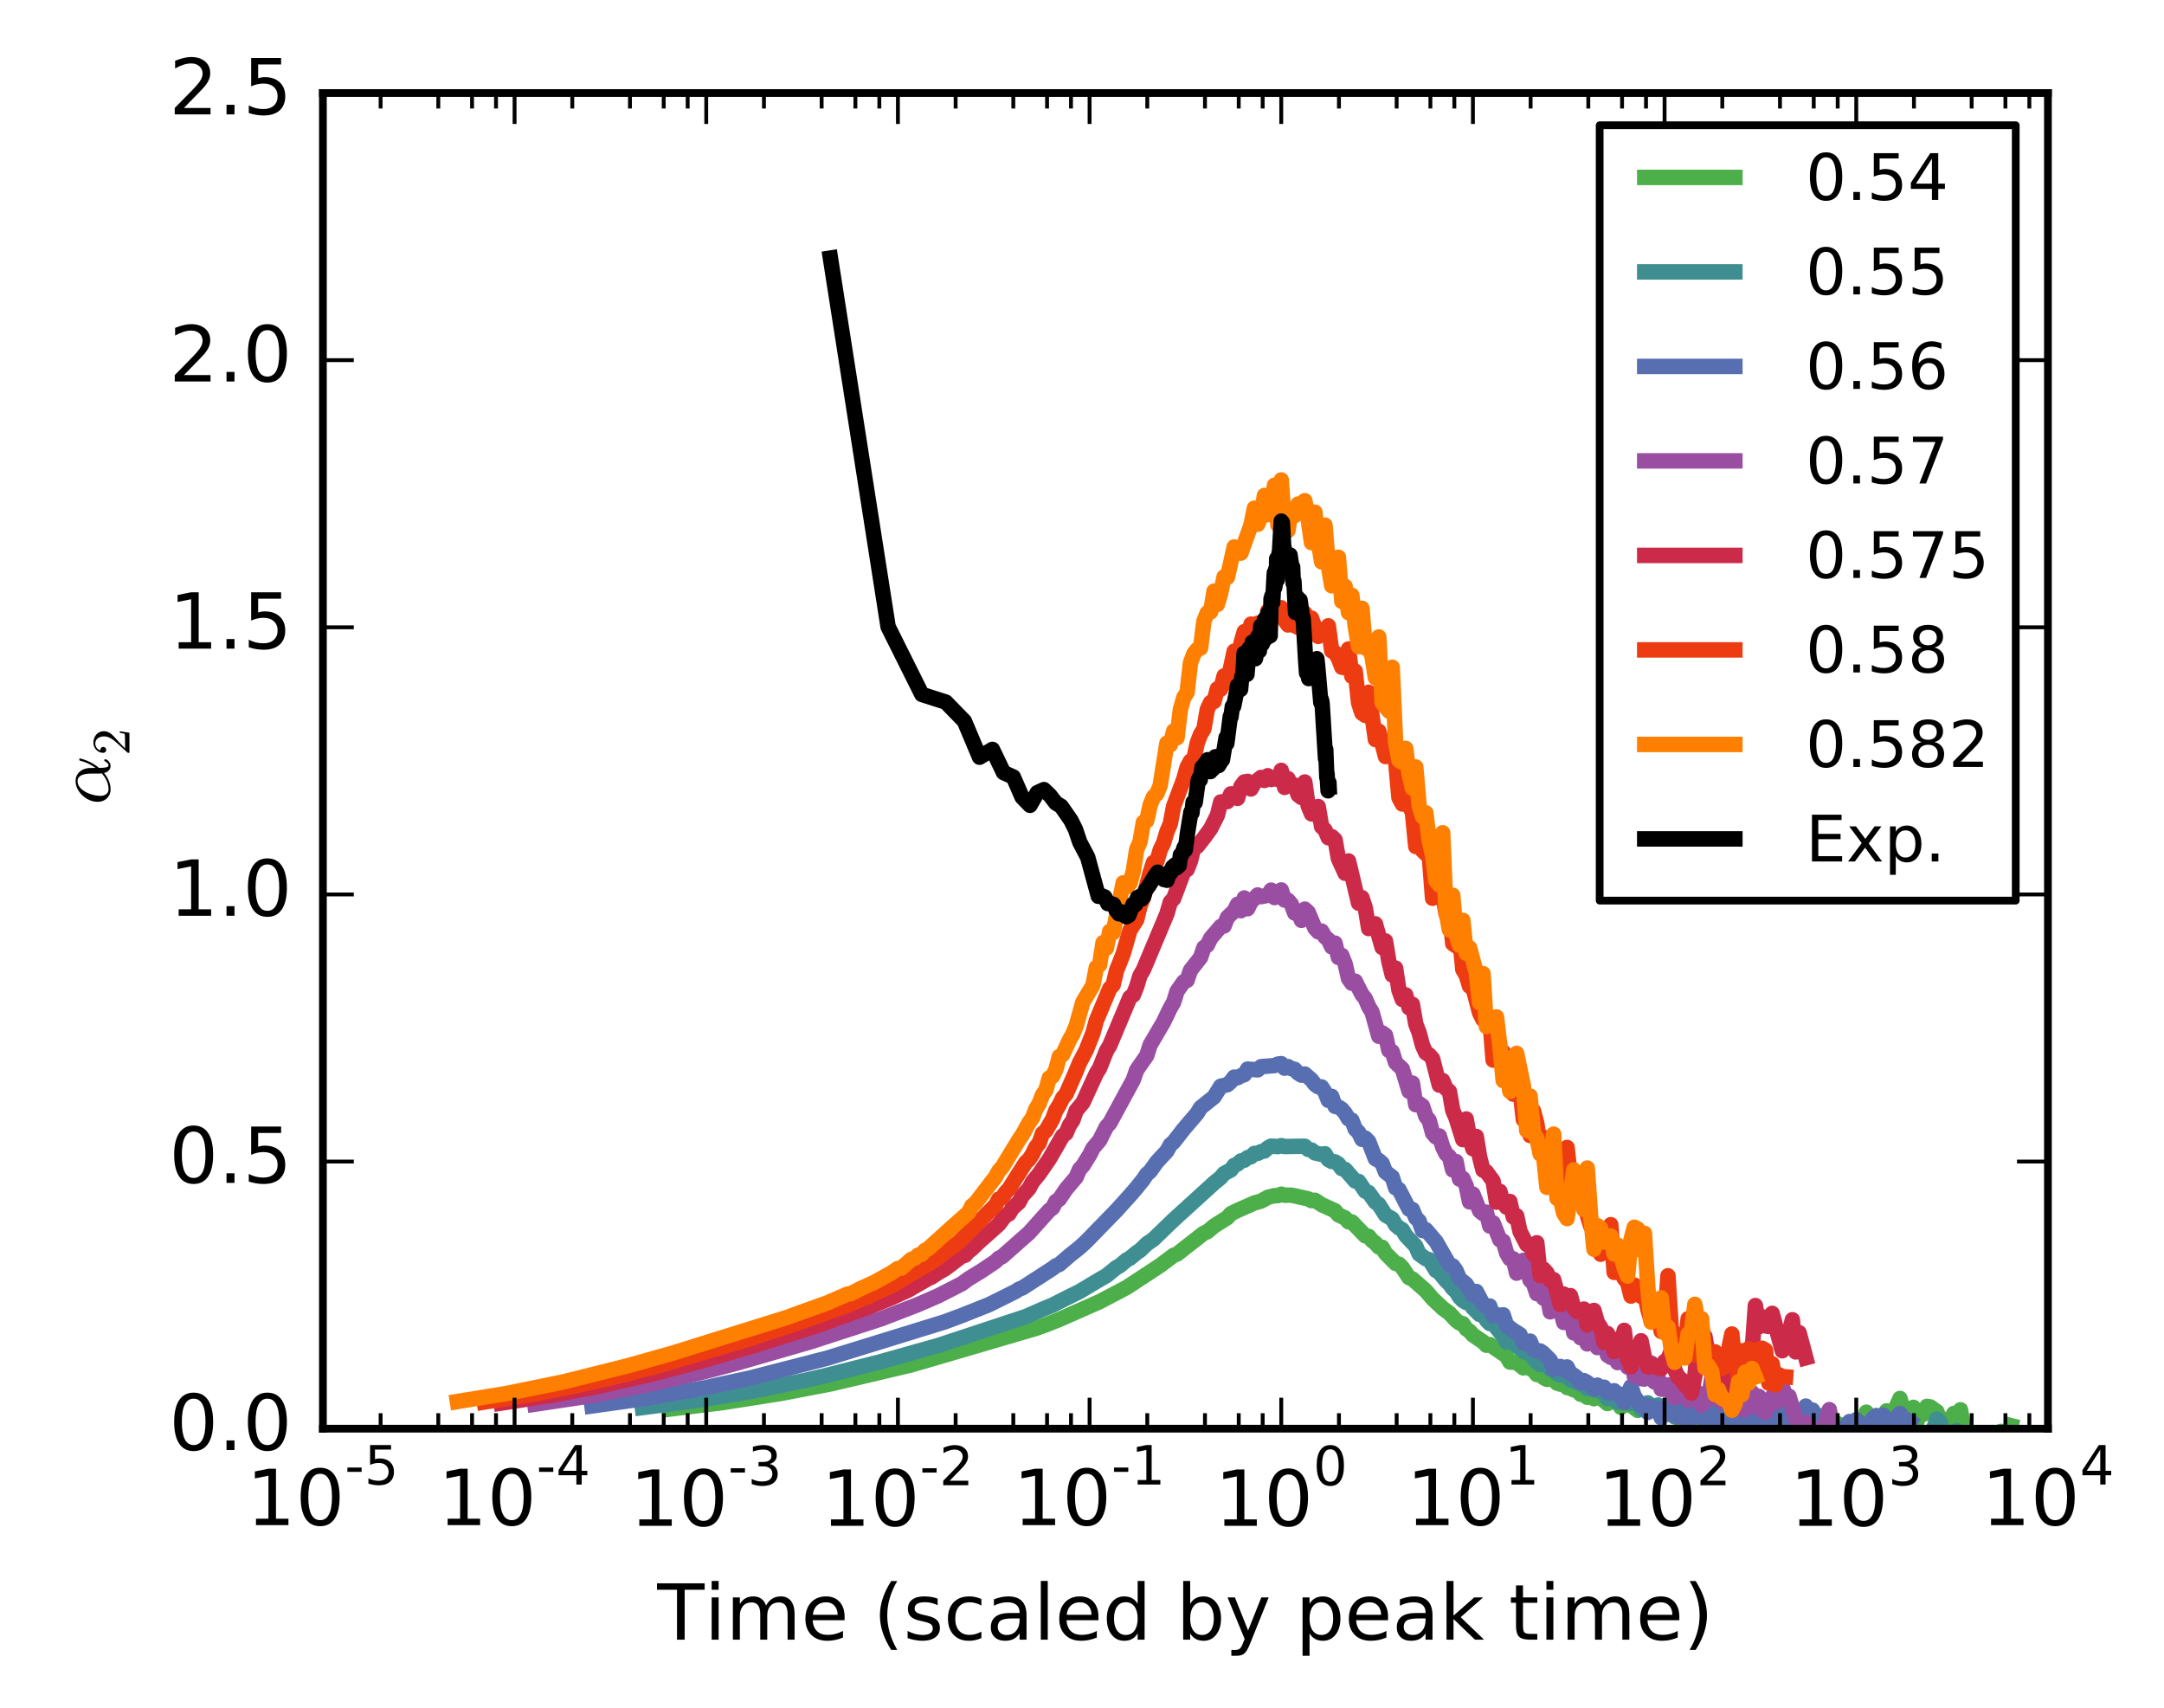 <?xml version="1.0" encoding="utf-8" standalone="no"?>
<!DOCTYPE svg PUBLIC "-//W3C//DTD SVG 1.1//EN"
  "http://www.w3.org/Graphics/SVG/1.1/DTD/svg11.dtd">
<!-- Created with matplotlib (http://matplotlib.org/) -->
<svg height="221pt" version="1.1" viewBox="0 0 280 221" width="280pt" xmlns="http://www.w3.org/2000/svg" xmlns:xlink="http://www.w3.org/1999/xlink">
 <defs>
  <style type="text/css">
*{stroke-linecap:butt;stroke-linejoin:round;stroke-miterlimit:100000;}
  </style>
 </defs>
 <g id="figure_1">
  <g id="patch_1">
   <path d="M 0 221.417 
L 280.781 221.417 
L 280.781 0 
L 0 0 
z
" style="fill:#ffffff;"/>
  </g>
  <g id="axes_1">
   <g id="patch_2">
    <path d="M 41.781 184.839 
L 264.981 184.839 
L 264.981 12.039 
L 41.781 12.039 
z
" style="fill:#ffffff;"/>
   </g>
   <g id="line2d_1">
    <path clip-path="url(#p95e188b810)" d="M 86.595 182.307 
L 93.508 181.463 
L 100.974 180.289 
L 107.554 179.029 
L 117.904 176.59 
L 134.018 171.866 
L 135.321 171.401 
L 137.064 170.708 
L 142.284 168.404 
L 145.767 166.573 
L 150.119 163.715 
L 151.858 162.407 
L 152.294 162.252 
L 153.164 161.568 
L 155.773 159.53 
L 156.209 159.361 
L 157.08 158.627 
L 158.82 157.529 
L 159.255 157.03 
L 160.125 156.597 
L 162.3 155.641 
L 163.17 155.394 
L 164.041 154.904 
L 164.911 154.688 
L 165.346 154.691 
L 165.781 154.497 
L 166.216 154.636 
L 167.086 154.625 
L 169.262 155.102 
L 169.697 155.335 
L 170.132 155.281 
L 171.002 155.855 
L 172.743 156.649 
L 173.178 157.176 
L 174.048 157.583 
L 174.483 158.073 
L 174.918 158.095 
L 176.658 159.893 
L 177.093 159.95 
L 177.529 160.5 
L 177.964 160.821 
L 178.399 161.327 
L 178.834 161.368 
L 179.269 162.143 
L 180.574 163.451 
L 181.009 163.559 
L 181.444 163.996 
L 182.314 165.293 
L 182.75 165.471 
L 184.49 166.996 
L 185.36 168.017 
L 186.665 169.251 
L 187.536 169.889 
L 188.406 170.825 
L 188.841 171.154 
L 189.276 171.254 
L 189.711 171.914 
L 190.146 172.226 
L 190.581 172.715 
L 191.451 173.311 
L 191.886 173.597 
L 192.322 174.043 
L 192.757 173.946 
L 194.932 175.441 
L 195.367 176.218 
L 196.237 176.264 
L 197.107 176.969 
L 197.543 176.867 
L 198.413 177.244 
L 198.848 177.827 
L 199.283 177.451 
L 199.718 178.223 
L 200.153 178.456 
L 200.588 178.387 
L 201.023 178.521 
L 201.458 178.934 
L 201.893 179.076 
L 202.329 179.05 
L 202.764 179.508 
L 203.199 179.603 
L 203.634 179.814 
L 204.069 179.868 
L 204.504 180.376 
L 204.939 180.467 
L 205.374 180.776 
L 205.809 180.68 
L 206.244 180.962 
L 206.679 180.795 
L 207.115 180.417 
L 207.55 181.215 
L 207.985 181.59 
L 208.42 181.397 
L 208.855 181.028 
L 209.29 181.39 
L 209.725 182.08 
L 210.16 181.718 
L 211.03 181.802 
L 211.9 182.47 
L 212.336 182.06 
L 212.771 181.86 
L 213.206 182.323 
L 213.641 182.491 
L 214.076 182.347 
L 214.946 182.523 
L 215.381 182.488 
L 215.816 182.647 
L 216.251 182.974 
L 216.686 182.855 
L 217.122 183.27 
L 217.557 183.93 
L 217.992 183.389 
L 218.427 183.443 
L 218.862 183.201 
L 219.297 183.306 
L 219.732 183.621 
L 220.167 182.987 
L 220.602 183.109 
L 221.037 184.219 
L 221.907 183.099 
L 222.343 183.775 
L 222.778 183.063 
L 223.213 183.899 
L 223.648 183.101 
L 224.083 183.105 
L 224.518 183.504 
L 224.953 183.464 
L 225.388 185.211 
L 225.823 184.199 
L 226.258 182.316 
L 227.129 184.328 
L 227.564 183.636 
L 227.999 183.946 
L 228.434 184.462 
L 228.869 183.301 
L 229.304 183.886 
L 229.739 183.445 
L 230.174 184.812 
L 230.609 183.742 
L 231.044 183.565 
L 231.479 183.766 
L 231.915 183.006 
L 232.35 184.17 
L 232.785 183.93 
L 233.22 183.101 
L 234.09 185.266 
L 234.525 182.506 
L 234.96 183.491 
L 235.395 184.963 
L 235.83 183.833 
L 236.265 183.529 
L 236.7 186.482 
L 237.136 184.617 
L 237.571 184.129 
L 238.006 184.293 
L 238.876 185.523 
L 239.311 184.155 
L 239.746 184.729 
L 240.181 184.369 
L 240.616 185.846 
L 241.051 184.89 
L 241.486 182.703 
L 241.922 184.028 
L 242.792 185.278 
L 243.227 183.709 
L 243.662 185.122 
L 244.097 182.533 
L 244.532 183.898 
L 244.967 183.73 
L 245.402 181.909 
L 245.837 180.927 
L 246.707 183.946 
L 247.143 183.363 
L 247.578 182.073 
L 248.013 183.951 
L 248.448 182.811 
L 248.883 182.975 
L 249.318 181.953 
L 249.753 182.021 
L 250.623 182.638 
L 251.058 184.514 
L 251.493 183.593 
L 251.929 184.388 
L 252.364 184.149 
L 252.799 182.873 
L 253.234 184.68 
L 253.669 182.392 
L 254.104 185.101 
L 254.539 185.118 
L 254.974 186.622 
L 255.409 186.07 
L 255.844 186.874 
L 256.279 188.058 
L 256.715 187.817 
L 257.15 185.423 
L 257.585 185.45 
L 258.02 185.646 
L 258.89 185.195 
L 259.325 185.33 
L 259.76 186.167 
L 260.195 184.444 
L 260.195 184.444 
" style="fill:none;stroke:#4daf4a;stroke-linecap:square;stroke-width:2.0;"/>
   </g>
   <g id="line2d_2">
    <path clip-path="url(#p95e188b810)" d="M 83.115 182.112 
L 90.028 181.209 
L 96.911 180.071 
L 104.073 178.616 
L 106.66 178.021 
L 114.003 176.161 
L 121.408 174.074 
L 132.715 170.338 
L 134.892 169.386 
L 136.192 168.848 
L 137.937 167.959 
L 139.679 167.098 
L 142.287 165.537 
L 143.158 165.041 
L 144.461 163.985 
L 144.897 163.747 
L 145.768 163.013 
L 146.201 162.781 
L 147.074 162.061 
L 147.508 161.776 
L 148.377 160.933 
L 149.249 160.324 
L 151.859 157.807 
L 153.599 156.227 
L 157.08 153.058 
L 157.95 152.344 
L 158.384 151.827 
L 159.255 151.37 
L 159.69 150.78 
L 160.125 150.598 
L 160.56 150.199 
L 160.995 150.106 
L 161.43 149.771 
L 161.865 149.651 
L 162.301 149.225 
L 162.736 149.221 
L 163.171 148.993 
L 163.606 148.913 
L 164.041 148.515 
L 164.476 148.281 
L 165.346 148.343 
L 165.781 148.22 
L 166.216 148.338 
L 167.087 148.317 
L 168.827 148.3 
L 169.262 148.706 
L 169.697 148.785 
L 170.132 149.157 
L 171.002 149.358 
L 171.437 149.27 
L 171.873 150.019 
L 172.308 150.264 
L 172.743 150.321 
L 173.178 150.594 
L 173.613 151.191 
L 174.048 151.301 
L 175.353 152.801 
L 175.788 152.848 
L 176.659 154.121 
L 177.094 154.295 
L 177.964 155.524 
L 178.399 155.827 
L 179.269 157.198 
L 180.139 157.702 
L 180.574 158.474 
L 181.01 158.862 
L 181.445 159.1 
L 181.88 159.846 
L 183.185 161.224 
L 183.62 162.233 
L 184.49 162.857 
L 184.925 162.971 
L 185.795 164.362 
L 186.231 164.619 
L 187.101 165.684 
L 187.536 166.092 
L 187.971 166.703 
L 188.406 167.075 
L 188.841 167.812 
L 189.276 168.253 
L 189.711 168.513 
L 190.146 168.511 
L 190.581 169.21 
L 191.452 170.064 
L 191.887 169.973 
L 192.322 170.784 
L 192.757 171.232 
L 193.192 171.224 
L 194.497 172.865 
L 194.932 173.626 
L 195.367 173.455 
L 195.802 173.719 
L 197.108 174.812 
L 197.978 175.186 
L 198.848 176.198 
L 199.283 176.525 
L 199.718 176.479 
L 200.153 176.685 
L 200.588 177.126 
L 201.024 176.591 
L 201.459 177.708 
L 201.894 177.911 
L 202.329 177.867 
L 202.764 178.028 
L 203.199 178.508 
L 204.504 179.069 
L 204.939 178.888 
L 205.374 179.651 
L 205.809 179.307 
L 206.245 179.803 
L 206.68 179.911 
L 207.115 179.786 
L 207.55 180.231 
L 207.985 180.96 
L 208.42 180.468 
L 208.855 180.813 
L 209.29 181.424 
L 209.725 181.122 
L 210.16 181.301 
L 210.595 180.886 
L 211.031 181.568 
L 211.466 181.375 
L 211.901 181.332 
L 212.336 182.331 
L 212.771 182.022 
L 213.206 181.496 
L 213.641 182.088 
L 214.511 181.776 
L 215.381 182.559 
L 215.817 182.274 
L 216.252 182.701 
L 216.687 183.314 
L 217.122 181.52 
L 217.992 182.677 
L 218.427 182.001 
L 218.862 182.632 
L 219.297 181.256 
L 219.732 182.691 
L 220.167 182.749 
L 220.602 183.557 
L 221.038 183.18 
L 221.473 181.678 
L 221.908 183.381 
L 222.343 183.301 
L 222.778 183.701 
L 223.213 183.42 
L 223.648 184.274 
L 224.083 183.286 
L 224.953 182.779 
L 225.388 183.958 
L 225.824 182.977 
L 226.259 183.594 
L 227.129 183.847 
L 227.564 183.967 
L 227.999 183.186 
L 228.434 184.888 
L 228.869 185.012 
L 229.304 185.89 
L 229.739 184.107 
L 230.174 183.252 
L 230.609 184.273 
L 231.045 183.721 
L 231.48 183.959 
L 231.915 184.75 
L 232.35 183.397 
L 232.785 183.792 
L 233.22 183.748 
L 233.655 185.257 
L 234.09 184.893 
L 234.525 184.361 
L 234.96 185.165 
L 235.395 183.662 
L 235.831 183.13 
L 236.266 185.027 
L 236.701 184.53 
L 237.136 185.665 
L 237.571 185.039 
L 238.006 184.955 
L 238.876 186.164 
L 239.311 186.413 
L 239.746 184.64 
L 240.181 186.071 
L 241.052 187.892 
L 241.487 187.01 
L 241.922 184.8 
L 242.357 184.952 
L 242.792 187.389 
L 243.227 186.793 
L 243.662 186.815 
L 244.097 186.573 
L 244.532 188.556 
L 244.967 188.883 
L 245.402 185.973 
L 245.838 185.088 
L 246.273 188.323 
L 246.708 189.755 
L 247.143 189.192 
L 248.013 189.575 
L 248.448 187.215 
L 248.883 187.447 
L 249.318 185.82 
L 249.753 185.499 
L 250.188 184.804 
L 250.624 183.595 
L 251.059 184.031 
L 251.929 187.584 
L 252.364 187.453 
L 252.799 185.321 
L 253.234 185.092 
L 253.669 187.27 
L 254.104 188.423 
L 254.539 188.417 
L 254.974 189.865 
L 255.409 189.003 
L 255.845 187.809 
L 256.28 188.157 
L 256.715 189.243 
L 256.715 189.243 
" style="fill:none;stroke:#3f8f92;stroke-linecap:square;stroke-width:2.0;"/>
   </g>
   <g id="line2d_3">
    <path clip-path="url(#p95e188b810)" d="M 76.588 181.899 
L 83.501 180.93 
L 91.247 179.536 
L 97.075 178.279 
L 107.04 175.714 
L 122.27 171.008 
L 124.451 170.192 
L 127.925 168.81 
L 129.236 168.164 
L 131.411 167.077 
L 131.846 166.784 
L 132.277 166.631 
L 136.194 164.1 
L 136.632 163.758 
L 137.064 163.585 
L 138.371 162.451 
L 139.675 161.412 
L 140.547 160.614 
L 144.463 156.593 
L 146.202 154.667 
L 147.073 153.657 
L 147.943 152.572 
L 148.378 151.913 
L 148.813 151.549 
L 149.684 150.325 
L 150.988 148.923 
L 151.423 148.123 
L 151.858 147.75 
L 153.164 146.073 
L 154.904 144.037 
L 155.339 143.31 
L 157.08 141.921 
L 157.95 140.533 
L 158.82 140.332 
L 159.255 139.942 
L 159.69 139.354 
L 160.125 139.435 
L 160.56 139.174 
L 160.996 139.044 
L 161.431 138.315 
L 162.736 138.418 
L 163.171 138.001 
L 164.911 137.862 
L 165.346 137.667 
L 165.781 137.61 
L 166.216 138.199 
L 166.651 137.991 
L 167.087 138.257 
L 167.522 138.351 
L 167.957 138.832 
L 168.392 139.099 
L 168.827 138.952 
L 169.697 139.713 
L 170.132 140.285 
L 170.567 140.601 
L 171.002 140.622 
L 171.438 141.288 
L 171.873 142.362 
L 172.308 141.846 
L 172.743 143.137 
L 173.178 143.222 
L 173.613 143.501 
L 174.048 144.021 
L 174.483 144.751 
L 174.918 144.928 
L 175.353 146.072 
L 175.788 146.493 
L 176.223 147.401 
L 176.659 147.244 
L 177.094 147.694 
L 177.964 149.917 
L 178.399 150.13 
L 178.834 150.511 
L 179.269 151.629 
L 180.139 152.285 
L 180.574 153.671 
L 181.009 153.896 
L 182.315 156.427 
L 182.75 156.477 
L 183.185 157.559 
L 183.62 157.972 
L 184.055 159.201 
L 184.49 159.095 
L 185.36 160.115 
L 185.795 160.613 
L 187.536 163.645 
L 187.971 163.779 
L 188.406 164.394 
L 188.841 165.445 
L 189.711 166.152 
L 190.581 167.577 
L 191.016 167.082 
L 191.887 168.731 
L 192.322 169.034 
L 192.757 168.967 
L 193.192 170.248 
L 193.627 170.084 
L 194.062 170.181 
L 194.497 170.11 
L 194.932 171.46 
L 195.802 172.117 
L 196.673 172.664 
L 197.108 173.756 
L 197.978 173.504 
L 198.413 174.55 
L 198.848 174.823 
L 199.283 174.783 
L 199.718 175.09 
L 200.588 175.977 
L 201.023 177.143 
L 201.894 176.788 
L 202.329 177.221 
L 202.764 176.854 
L 203.199 177.715 
L 203.634 177.924 
L 204.069 178.263 
L 204.504 178.888 
L 204.939 178.621 
L 205.374 178.855 
L 206.245 179.706 
L 206.68 179.207 
L 207.115 179.539 
L 207.55 179.471 
L 207.985 180.134 
L 208.42 180.229 
L 208.855 179.928 
L 209.29 180.4 
L 209.725 180.389 
L 210.16 181.469 
L 211.03 179.398 
L 211.466 180.667 
L 212.336 181.859 
L 212.771 181.757 
L 213.206 182.733 
L 213.641 181.949 
L 214.076 182.35 
L 214.511 182.18 
L 214.946 183.441 
L 215.381 182.765 
L 215.816 181.69 
L 216.252 183.019 
L 216.687 182.322 
L 217.122 183.306 
L 217.557 182.499 
L 217.992 183.576 
L 218.427 183.679 
L 218.862 183.424 
L 219.297 182.079 
L 219.732 183.21 
L 220.167 183.463 
L 220.602 183.546 
L 221.037 183.099 
L 221.473 184.672 
L 221.908 184.118 
L 222.343 182.675 
L 222.778 182.659 
L 223.648 183.132 
L 224.083 185.315 
L 224.518 183.796 
L 224.953 184.008 
L 225.823 183.035 
L 226.259 184.144 
L 226.694 183.007 
L 227.564 183.864 
L 227.999 184.132 
L 228.434 184.909 
L 228.869 184.784 
L 229.304 184.311 
L 229.739 184.054 
L 230.174 180.966 
L 231.045 184.582 
L 231.48 184.378 
L 232.35 185.381 
L 232.785 184.763 
L 233.22 184.607 
L 233.655 181.917 
L 234.09 183.763 
L 234.525 182.437 
L 234.96 183.41 
L 235.395 185.19 
L 235.83 185.669 
L 236.266 184.509 
L 236.701 185.052 
L 237.136 184.402 
L 237.571 185.222 
L 238.006 184.755 
L 238.441 185.111 
L 239.311 183.914 
L 239.746 184.778 
L 240.181 183.675 
L 240.616 184.101 
L 241.052 184.245 
L 241.487 184.639 
L 241.922 184.52 
L 242.357 183.49 
L 242.792 183.136 
L 243.227 184.416 
L 243.662 183.068 
L 244.097 185.009 
L 244.532 184.827 
L 244.967 183.924 
L 245.837 182.874 
L 246.273 183.669 
L 246.708 183.674 
L 247.143 183.949 
L 247.143 183.949 
" style="fill:none;stroke:#576eb1;stroke-linecap:square;stroke-width:2.0;"/>
   </g>
   <g id="line2d_4">
    <path clip-path="url(#p95e188b810)" d="M 69.192 181.673 
L 76.105 180.64 
L 83.57 179.219 
L 91.316 177.415 
L 95.308 176.36 
L 104.887 173.591 
L 114.002 170.627 
L 118.792 168.78 
L 121.4 167.643 
L 124.45 166.085 
L 125.318 165.449 
L 127.056 164.385 
L 128.798 163.213 
L 129.235 162.786 
L 129.668 162.576 
L 133.151 159.5 
L 135.76 156.593 
L 136.195 156.268 
L 136.631 155.43 
L 137.066 155.142 
L 137.936 153.845 
L 139.241 152.308 
L 139.676 151.291 
L 140.112 150.821 
L 140.982 149.433 
L 141.416 148.561 
L 142.287 147.526 
L 143.157 145.785 
L 143.592 145.316 
L 146.637 139.701 
L 147.072 138.445 
L 148.378 136.568 
L 148.813 135.197 
L 150.553 132.227 
L 151.423 130.411 
L 151.858 129.666 
L 152.293 128.254 
L 153.164 127.012 
L 153.599 126.83 
L 154.034 125.534 
L 155.339 123.876 
L 155.774 122.592 
L 156.209 122.286 
L 156.644 121.387 
L 157.95 119.864 
L 158.385 119.802 
L 158.82 118.69 
L 159.69 117.86 
L 160.125 116.994 
L 160.56 117.828 
L 160.995 116.176 
L 161.43 117.57 
L 161.865 116.692 
L 162.736 115.785 
L 163.171 116.008 
L 164.041 115.829 
L 164.476 115.162 
L 164.911 116.126 
L 165.781 115.138 
L 166.216 116.448 
L 166.651 116.472 
L 167.087 116.982 
L 167.522 118.128 
L 167.957 117.98 
L 168.392 119.077 
L 168.827 117.622 
L 169.262 118.022 
L 170.132 120.081 
L 170.567 120.552 
L 171.002 120.459 
L 171.437 121.201 
L 171.872 121.576 
L 172.308 122.502 
L 172.743 122.016 
L 173.178 123.869 
L 173.613 123.602 
L 174.048 124.702 
L 174.483 126.594 
L 174.918 127.207 
L 175.353 126.94 
L 176.223 128.663 
L 176.658 129.203 
L 177.094 130.235 
L 177.529 130.938 
L 178.399 134.067 
L 178.834 133.63 
L 179.269 133.93 
L 179.704 135.89 
L 180.139 136.062 
L 180.574 137.476 
L 181.444 138.3 
L 182.315 141.187 
L 182.75 140.121 
L 183.185 142.924 
L 183.62 142.774 
L 184.055 143.088 
L 184.49 144.414 
L 184.925 144.966 
L 185.36 146.586 
L 185.795 147.098 
L 186.23 146.963 
L 186.665 148.379 
L 187.101 149.275 
L 187.536 149.647 
L 187.971 151.362 
L 188.406 150.271 
L 188.841 152.544 
L 189.276 152.459 
L 189.711 153.422 
L 190.146 155.496 
L 190.581 154.482 
L 191.451 156.654 
L 191.887 157.016 
L 192.322 156.829 
L 192.757 158.614 
L 193.192 158.207 
L 194.062 160.399 
L 194.497 160.588 
L 194.932 162.096 
L 195.367 162.856 
L 195.802 162.859 
L 196.237 164.719 
L 197.108 163.063 
L 197.543 164.167 
L 197.978 165.623 
L 198.413 166.056 
L 198.848 167.366 
L 199.283 166.89 
L 199.718 167.966 
L 200.153 167.268 
L 200.588 169.724 
L 201.023 168.705 
L 201.458 169.446 
L 201.894 169.414 
L 202.329 171.095 
L 202.764 170.211 
L 203.199 170.108 
L 203.634 172.452 
L 204.069 172.027 
L 204.504 173.071 
L 204.939 172.244 
L 205.374 173.869 
L 205.809 171.586 
L 206.244 172.203 
L 206.679 174.342 
L 207.115 172.606 
L 207.55 172.887 
L 207.985 175.321 
L 208.42 175.604 
L 208.855 173.797 
L 209.29 176.284 
L 209.725 173.106 
L 210.16 174.423 
L 210.595 176.865 
L 211.03 174.901 
L 211.465 178.038 
L 211.901 177.674 
L 212.336 178.361 
L 212.771 178.416 
L 213.206 176.266 
L 213.641 176.343 
L 214.076 178.792 
L 214.511 178.051 
L 214.946 179.73 
L 215.381 179.74 
L 215.816 179.18 
L 216.687 180.843 
L 217.122 178.054 
L 217.557 179.509 
L 217.992 180.067 
L 218.427 181.173 
L 218.862 180.116 
L 219.297 179.884 
L 219.732 180.257 
L 220.167 181.797 
L 220.602 181.162 
L 221.037 181.13 
L 221.472 178.359 
L 221.908 178.695 
L 222.343 180.979 
L 222.778 181.354 
L 223.213 180.596 
L 223.648 181.031 
L 224.083 181.123 
L 224.518 181.926 
L 224.953 182.336 
L 225.388 181.082 
L 225.823 182.347 
L 226.258 180.523 
L 226.694 180.152 
L 227.129 181.883 
L 227.564 180.654 
L 227.999 182.493 
L 228.434 182.689 
L 229.304 180.677 
L 229.739 181.443 
L 230.174 181.089 
L 230.609 179.384 
L 231.044 180.578 
L 231.479 180.631 
L 232.35 183.588 
L 232.785 184.723 
L 233.22 184.169 
L 233.655 184.034 
L 234.09 184.365 
L 234.525 185.952 
L 234.96 185.025 
L 235.395 185.21 
L 235.83 185.098 
L 236.265 184.018 
L 236.701 182.37 
L 237.571 187.319 
L 238.006 187.11 
L 238.441 186.131 
L 238.441 186.131 
" style="fill:none;stroke:#994ea2;stroke-linecap:square;stroke-width:2.0;"/>
   </g>
   <g id="line2d_5">
    <path clip-path="url(#p95e188b810)" d="M 64.841 181.529 
L 71.172 180.552 
L 77.369 179.375 
L 83.958 177.872 
L 90.063 176.282 
L 97.885 173.992 
L 105.744 171.503 
L 112.703 168.989 
L 115.31 167.918 
L 117.488 166.928 
L 120.099 165.418 
L 120.53 165.228 
L 121.405 164.65 
L 122.272 164.158 
L 124.447 162.514 
L 124.884 162.397 
L 125.317 161.897 
L 125.755 161.57 
L 126.623 160.727 
L 129.234 158.397 
L 130.103 157.243 
L 130.54 157.06 
L 130.975 156.329 
L 131.844 155.543 
L 132.28 154.713 
L 133.149 153.756 
L 133.585 152.928 
L 134.454 151.864 
L 135.761 149.969 
L 137.501 146.954 
L 137.936 146.619 
L 138.371 145.591 
L 138.806 144.949 
L 139.241 143.695 
L 140.111 142.658 
L 141.852 138.879 
L 142.286 138.174 
L 143.156 135.975 
L 143.591 135.253 
L 146.202 129.033 
L 146.637 128.736 
L 147.072 127.646 
L 147.507 126.211 
L 147.942 125.476 
L 150.988 118.224 
L 151.423 116.717 
L 151.858 116.254 
L 153.164 112.771 
L 153.599 112.498 
L 154.034 111.394 
L 154.469 109.626 
L 154.904 109.504 
L 155.774 108.407 
L 156.645 107.208 
L 157.515 105.486 
L 157.95 103.757 
L 158.82 103.698 
L 159.255 102.711 
L 159.69 102.71 
L 160.125 103.287 
L 160.56 101.756 
L 160.995 101.17 
L 161.43 101.086 
L 161.865 102.072 
L 162.301 101.28 
L 163.171 100.585 
L 163.606 100.971 
L 164.041 100.362 
L 164.476 100.852 
L 164.911 100.683 
L 165.346 100.854 
L 165.781 99.668 
L 166.216 101.872 
L 166.651 100.733 
L 167.086 101.669 
L 167.522 101.57 
L 167.957 102.833 
L 168.392 103.178 
L 168.827 101.17 
L 169.262 104.252 
L 169.697 105.296 
L 170.132 105.352 
L 170.567 104.349 
L 171.002 106.953 
L 171.437 107.368 
L 171.873 108.386 
L 172.308 108.231 
L 172.743 108.642 
L 173.178 111.085 
L 174.048 112.983 
L 174.483 111.387 
L 175.788 116.85 
L 176.223 116.135 
L 176.658 117.473 
L 177.094 120.135 
L 177.529 119.556 
L 177.964 119.523 
L 178.834 122.585 
L 179.269 121.739 
L 179.704 124.387 
L 180.139 126.143 
L 180.574 125.248 
L 181.009 128.109 
L 181.444 129.306 
L 181.88 128.712 
L 182.315 130.382 
L 182.75 129.932 
L 183.185 132.473 
L 183.62 133.599 
L 184.055 135.249 
L 184.49 136.202 
L 184.925 136.474 
L 185.36 136.971 
L 186.23 140.387 
L 186.665 139.793 
L 187.101 140.835 
L 187.536 141.199 
L 187.971 143.656 
L 188.406 144.674 
L 189.276 147.442 
L 189.711 144.769 
L 190.146 147.196 
L 190.581 148.63 
L 191.016 147.029 
L 191.451 149.698 
L 191.887 151.397 
L 192.322 151.601 
L 193.192 152.804 
L 193.627 155.532 
L 194.062 154.128 
L 194.497 155.543 
L 194.932 156.179 
L 195.367 155.444 
L 195.802 157.443 
L 196.237 157.297 
L 196.672 159.321 
L 197.543 161.003 
L 197.978 161.118 
L 198.413 162.266 
L 198.848 160.781 
L 199.283 165.044 
L 199.718 164.194 
L 200.153 164.676 
L 200.588 165.634 
L 201.023 165.55 
L 201.894 168.802 
L 202.329 167.421 
L 202.764 167.929 
L 203.199 167.624 
L 203.634 169.206 
L 204.069 169.694 
L 204.504 169.781 
L 204.939 169.364 
L 205.374 171.421 
L 205.809 170.755 
L 206.244 169.54 
L 206.68 171.089 
L 207.115 171.737 
L 207.55 173.686 
L 207.985 172.521 
L 208.42 173.229 
L 208.855 174.876 
L 209.29 174.046 
L 209.725 174.019 
L 210.16 172.115 
L 210.595 175.835 
L 211.03 176.828 
L 211.465 175.214 
L 211.901 175.15 
L 212.336 173.461 
L 212.771 175.586 
L 213.206 176.838 
L 213.641 176.816 
L 214.076 176.64 
L 214.511 176.955 
L 214.946 177.085 
L 215.381 176.145 
L 215.816 175.835 
L 216.251 174.711 
L 216.687 177.178 
L 217.122 178.181 
L 217.557 178.483 
L 217.992 179.166 
L 218.427 179.512 
L 218.862 180.232 
L 219.297 177.996 
L 219.732 173.676 
L 220.167 174.857 
L 220.602 172.9 
L 221.472 177.797 
L 221.908 176.811 
L 222.343 179.565 
L 222.778 177.999 
L 223.213 179.801 
L 223.648 177.885 
L 224.518 181.034 
L 224.953 180.122 
L 225.823 175.094 
L 226.258 177.727 
L 226.694 174.98 
L 227.129 168.907 
L 227.564 171.667 
L 227.999 170.348 
L 228.434 171.535 
L 228.869 171.617 
L 229.304 169.917 
L 230.609 174.759 
L 231.044 174.171 
L 231.915 170.744 
L 232.35 174.908 
L 232.785 172.417 
L 233.655 175.669 
L 233.655 175.669 
" style="fill:none;stroke:#cb2b49;stroke-linecap:square;stroke-width:2.0;"/>
   </g>
   <g id="line2d_6">
    <path clip-path="url(#p95e188b810)" d="M 62.665 181.391 
L 68.996 180.371 
L 74.133 179.375 
L 79.56 178.151 
L 85.328 176.661 
L 97.028 173.197 
L 98.783 172.628 
L 100.094 172.205 
L 104.427 170.758 
L 108.347 169.33 
L 109.224 169.048 
L 110.528 168.497 
L 112.265 167.762 
L 113.572 167.147 
L 115.313 166.359 
L 120.966 163.021 
L 122.271 162.006 
L 124.012 160.744 
L 124.884 159.871 
L 128.8 155.937 
L 129.234 155.129 
L 129.669 154.974 
L 130.105 154.287 
L 130.54 153.834 
L 132.715 150.397 
L 133.15 150.004 
L 133.585 149.335 
L 134.02 148.439 
L 134.455 147.89 
L 134.89 146.645 
L 135.325 146.295 
L 136.195 144.785 
L 136.63 143.638 
L 137.065 142.95 
L 137.5 142.047 
L 137.935 141.565 
L 139.241 138.582 
L 139.676 137.507 
L 140.546 135.859 
L 141.416 133.652 
L 141.851 132.055 
L 143.592 127.888 
L 144.027 127.427 
L 144.462 125.591 
L 145.332 123.392 
L 146.202 120.359 
L 147.073 118.999 
L 147.508 117.209 
L 147.942 116.148 
L 148.813 112.91 
L 149.248 111.579 
L 149.683 111.469 
L 150.118 109.961 
L 150.553 109.056 
L 150.988 107.614 
L 151.423 106.585 
L 151.858 104.305 
L 153.164 100.817 
L 153.599 99.262 
L 154.034 98.466 
L 154.469 98.234 
L 154.904 96.157 
L 155.339 95.008 
L 155.774 94.305 
L 156.209 91.791 
L 156.644 90.877 
L 157.08 90.764 
L 157.515 89.112 
L 157.95 89.154 
L 158.385 87.445 
L 158.82 88.301 
L 159.69 84.253 
L 160.125 86.902 
L 160.56 83.236 
L 160.995 81.722 
L 161.43 82.527 
L 161.865 80.749 
L 162.301 81.285 
L 162.736 80.633 
L 163.171 82.111 
L 163.606 81.34 
L 164.041 79.061 
L 164.476 80.201 
L 164.911 78.788 
L 165.346 78.857 
L 165.781 78.629 
L 166.216 80.228 
L 166.651 80.851 
L 167.087 80.104 
L 167.522 80.953 
L 167.957 81.165 
L 168.392 79.272 
L 168.827 79.321 
L 169.262 80.17 
L 169.697 79.976 
L 170.567 82.339 
L 171.002 81.696 
L 171.437 81.869 
L 171.872 80.963 
L 172.308 84.207 
L 172.743 84.442 
L 173.178 85.185 
L 173.613 86.319 
L 174.048 86.4 
L 174.483 83.969 
L 174.918 87.496 
L 175.353 86.832 
L 175.788 90.93 
L 176.223 92.266 
L 176.658 92.556 
L 177.094 89.561 
L 177.964 95.679 
L 178.399 94.588 
L 179.269 97.88 
L 179.704 97.126 
L 180.139 97.242 
L 180.574 98.404 
L 181.009 103.197 
L 181.444 104.021 
L 181.879 102.408 
L 182.315 104.228 
L 182.75 105.089 
L 183.185 109.522 
L 183.62 109.041 
L 184.055 110.047 
L 184.49 110.466 
L 184.925 110.616 
L 185.36 116.216 
L 185.795 113.395 
L 186.23 114.326 
L 186.665 115.623 
L 187.101 118.223 
L 187.536 117.574 
L 187.971 122.081 
L 188.406 122.387 
L 188.841 121.065 
L 189.276 125.44 
L 189.711 126.172 
L 190.146 127.593 
L 190.581 127.778 
L 191.451 131.065 
L 191.887 131.915 
L 192.322 131.87 
L 192.757 131.683 
L 193.192 137.15 
L 193.627 134.92 
L 194.062 137.454 
L 194.497 136.095 
L 195.367 141.02 
L 195.802 141.559 
L 196.237 140.792 
L 196.672 140.97 
L 197.108 144.856 
L 197.543 142.638 
L 197.978 146.907 
L 198.413 143.72 
L 198.848 145.344 
L 199.283 148.339 
L 199.718 147.136 
L 200.153 150.079 
L 200.588 149.121 
L 201.023 149.31 
L 201.458 151.494 
L 201.894 149.675 
L 202.329 152.974 
L 202.764 148.454 
L 203.199 152.411 
L 204.069 155.367 
L 204.504 154.322 
L 204.939 155.192 
L 205.374 157.171 
L 205.809 158.594 
L 206.244 159.336 
L 206.679 159.398 
L 207.115 162.271 
L 207.55 160.315 
L 207.985 161.497 
L 208.42 158.445 
L 208.855 164.619 
L 209.725 164.496 
L 210.16 165.422 
L 210.595 165.932 
L 211.03 167.684 
L 211.465 166.254 
L 211.901 167.322 
L 212.336 167.715 
L 212.771 167.17 
L 213.206 169.347 
L 213.641 170.877 
L 214.076 169.597 
L 214.511 170.198 
L 214.946 172.255 
L 215.381 171.371 
L 215.816 165.055 
L 216.251 171.973 
L 216.687 172.533 
L 217.122 174.639 
L 217.992 175.226 
L 218.427 170.611 
L 219.297 175.282 
L 220.167 171.451 
L 220.602 174.536 
L 221.472 175.802 
L 221.908 174.893 
L 222.343 176.145 
L 222.778 177.044 
L 223.213 176.719 
L 224.083 172.589 
L 224.518 176.787 
L 224.953 178.176 
L 225.388 174.761 
L 225.823 175.732 
L 226.258 174.476 
L 226.694 177.571 
L 227.129 174.901 
L 227.564 174.556 
L 227.999 174.431 
L 228.434 174.68 
L 228.869 178.953 
L 229.304 176.431 
L 229.739 179.168 
L 230.174 177.857 
L 230.609 178.107 
L 231.044 178.138 
L 231.044 178.138 
" style="fill:none;stroke:#ed3c12;stroke-linecap:square;stroke-width:2.0;"/>
   </g>
   <g id="line2d_7">
    <path clip-path="url(#p95e188b810)" d="M 59.185 181.325 
L 65.516 180.293 
L 72.981 178.766 
L 81.309 176.68 
L 87.056 175.059 
L 101.824 170.448 
L 102.693 170.125 
L 107.047 168.564 
L 109.653 167.43 
L 110.092 167.362 
L 111.393 166.697 
L 113.137 165.906 
L 114.443 165.179 
L 115.311 164.698 
L 116.18 164.114 
L 116.616 164.071 
L 117.923 162.93 
L 118.357 162.782 
L 118.791 162.392 
L 119.228 162.298 
L 119.661 161.79 
L 120.099 161.555 
L 123.144 158.798 
L 125.319 156.876 
L 125.753 156.009 
L 126.188 155.676 
L 128.798 152.278 
L 129.234 151.495 
L 129.669 151.019 
L 131.844 147.46 
L 132.28 146.823 
L 133.15 145.242 
L 133.585 144.641 
L 134.02 143.504 
L 134.454 142.786 
L 134.89 141.651 
L 135.325 141.042 
L 135.76 139.467 
L 136.195 139.233 
L 136.63 138.321 
L 137.065 136.701 
L 137.5 136.439 
L 138.371 134.562 
L 138.806 133.795 
L 139.241 132.752 
L 140.111 129.651 
L 141.416 127.476 
L 141.851 125.172 
L 142.286 124.817 
L 142.721 121.964 
L 143.157 122.671 
L 143.592 120.486 
L 144.027 120.658 
L 145.332 114.219 
L 145.767 114.73 
L 146.202 114.305 
L 146.637 112.719 
L 147.072 109.912 
L 147.507 108.905 
L 147.943 106.384 
L 148.378 106.168 
L 148.813 104.178 
L 149.248 103.107 
L 149.683 102.696 
L 150.118 101.612 
L 150.988 96.139 
L 151.423 96.368 
L 151.858 94.573 
L 152.294 95.448 
L 152.729 91.792 
L 153.164 90.254 
L 153.599 89.564 
L 154.034 85.757 
L 154.469 84.579 
L 154.904 84.031 
L 155.339 83.855 
L 155.774 80.367 
L 156.209 79.289 
L 156.644 79.165 
L 157.08 76.49 
L 157.515 78.203 
L 157.95 76.71 
L 158.385 74.627 
L 158.82 74.686 
L 159.69 70.767 
L 160.125 71.322 
L 160.56 71.562 
L 161.865 67.934 
L 162.301 65.748 
L 162.736 67.825 
L 163.171 66.787 
L 163.606 64.102 
L 164.041 66.576 
L 164.476 66.212 
L 164.911 62.78 
L 165.346 67.922 
L 165.781 62.098 
L 166.216 68.427 
L 166.651 68.635 
L 167.087 65.873 
L 167.522 66.705 
L 167.957 65.221 
L 168.392 65.187 
L 168.827 64.778 
L 169.262 67.158 
L 169.697 70.204 
L 170.132 66.258 
L 170.567 70.049 
L 171.002 72.692 
L 171.437 67.943 
L 171.872 73.18 
L 172.308 75.785 
L 172.743 73.321 
L 173.178 72.097 
L 173.613 77.803 
L 174.048 75.863 
L 174.483 79.262 
L 174.918 77.02 
L 175.353 81.036 
L 175.788 83.658 
L 176.223 78.698 
L 176.658 83.835 
L 177.094 83.736 
L 177.529 84.92 
L 177.964 87.688 
L 178.399 82.403 
L 178.834 90.896 
L 179.704 91.992 
L 180.139 86.328 
L 180.574 95.994 
L 181.009 98.368 
L 181.444 98.627 
L 181.879 96.824 
L 182.315 100.085 
L 182.75 101.971 
L 183.185 99.227 
L 183.62 104.233 
L 184.055 105.649 
L 184.49 105.161 
L 184.925 108.749 
L 185.36 110.653 
L 185.795 113.954 
L 186.23 114.497 
L 186.665 107.74 
L 187.101 117.95 
L 187.536 120.298 
L 187.971 115.831 
L 188.406 120.885 
L 188.841 122.281 
L 189.276 119.064 
L 189.711 123.329 
L 190.146 122.626 
L 191.016 125.826 
L 191.451 129.741 
L 191.887 125.964 
L 192.322 132.814 
L 192.757 131.539 
L 193.192 132.234 
L 193.627 131.564 
L 194.062 135.2 
L 194.497 139.809 
L 194.932 136.853 
L 195.367 141.211 
L 195.802 140.192 
L 196.237 136.279 
L 197.108 140.475 
L 197.543 146.26 
L 197.978 141.8 
L 198.413 146.617 
L 198.848 147.235 
L 199.283 149.295 
L 199.718 149.443 
L 200.153 153.617 
L 200.588 150.98 
L 201.023 146.732 
L 201.458 155.038 
L 201.894 155.155 
L 202.329 156.956 
L 202.764 157.654 
L 203.634 151.354 
L 204.069 155.484 
L 204.504 154.687 
L 204.939 156.502 
L 205.374 151.117 
L 205.809 157.324 
L 206.244 161.626 
L 206.679 158.569 
L 207.115 158.918 
L 207.55 160.697 
L 207.985 160.443 
L 208.42 159.909 
L 208.855 162.246 
L 209.29 161.08 
L 209.725 162.378 
L 210.16 164.028 
L 210.595 165.093 
L 211.03 160.386 
L 211.465 158.773 
L 211.901 159 
L 212.336 161.75 
L 212.771 159.554 
L 213.206 166.476 
L 213.641 171.052 
L 214.076 170.249 
L 214.946 167.913 
L 215.381 172.451 
L 215.816 171.698 
L 216.251 174.648 
L 216.687 176.255 
L 217.122 174.764 
L 217.557 175.618 
L 217.992 175.69 
L 218.427 172.584 
L 218.862 172.284 
L 219.297 168.75 
L 219.732 171.466 
L 220.167 170.611 
L 220.602 176.946 
L 221.037 176.679 
L 221.472 177.401 
L 221.908 180.423 
L 222.343 179.76 
L 222.778 180.906 
L 223.648 181.277 
L 224.083 182.455 
L 224.518 181.623 
L 224.953 178.751 
L 225.388 180.449 
L 225.823 177.512 
L 226.258 178.942 
L 226.694 177.047 
L 227.129 178.136 
L 227.129 178.136 
" style="fill:none;stroke:#ff7f00;stroke-linecap:square;stroke-width:2.0;"/>
   </g>
   <g id="line2d_8">
    <path clip-path="url(#p95e188b810)" d="M 107.447 33.387 
L 114.913 81.089 
L 119.28 89.843 
L 122.378 90.833 
L 124.782 93.305 
L 126.745 97.964 
L 128.406 96.954 
L 129.844 99.948 
L 131.112 100.523 
L 132.247 103.129 
L 133.274 104.191 
L 134.211 102.555 
L 135.073 102.158 
L 135.871 102.925 
L 136.614 103.891 
L 137.309 104.316 
L 138.578 106.146 
L 139.16 107.319 
L 139.713 108.964 
L 140.739 110.911 
L 142.116 115.961 
L 142.538 115.887 
L 142.945 116.055 
L 143.337 116.903 
L 143.715 116.897 
L 144.08 117.02 
L 144.433 117.79 
L 144.775 118.229 
L 145.106 117.979 
L 145.428 118.391 
L 145.74 118.607 
L 146.043 118.437 
L 146.626 116.963 
L 146.906 117.05 
L 147.178 116.12 
L 147.444 115.995 
L 147.704 116.324 
L 147.957 116.029 
L 148.205 115.225 
L 148.684 114.552 
L 149.364 113.449 
L 149.795 112.84 
L 150.209 113.378 
L 150.41 113.359 
L 150.608 113.794 
L 150.802 113.567 
L 150.993 113.885 
L 151.364 112.749 
L 151.545 112.859 
L 151.723 112.173 
L 152.071 111.876 
L 152.24 112.268 
L 152.572 111.977 
L 152.734 110.61 
L 152.893 110.614 
L 153.206 109.667 
L 153.358 109.969 
L 153.658 107.729 
L 154.091 105.061 
L 154.232 105.172 
L 154.371 103.799 
L 154.508 103.88 
L 154.644 103.83 
L 155.04 100.972 
L 155.169 100.64 
L 155.297 100.893 
L 155.547 99.226 
L 155.67 99.904 
L 155.792 99.784 
L 155.912 98.803 
L 156.031 98.903 
L 156.149 99.229 
L 156.266 98.291 
L 156.381 98.605 
L 156.495 98.552 
L 156.607 99.827 
L 156.83 98.873 
L 156.939 99.501 
L 157.047 99.359 
L 157.26 97.909 
L 157.365 98.611 
L 157.47 97.883 
L 157.573 98.225 
L 157.675 99.047 
L 158.074 98.37 
L 158.171 98.295 
L 158.646 95.423 
L 158.738 96.179 
L 159.189 92.694 
L 159.277 92.759 
L 159.45 91.403 
L 159.536 91.478 
L 159.621 91.385 
L 159.955 89.745 
L 160.119 88.711 
L 160.199 88.965 
L 160.279 89.02 
L 160.359 88.496 
L 160.516 89.204 
L 160.671 87.561 
L 160.748 87.671 
L 160.824 87.126 
L 160.975 84.512 
L 161.049 84.677 
L 161.123 84.609 
L 161.197 85.038 
L 161.342 87.246 
L 161.627 83.886 
L 161.905 85.272 
L 162.042 83.08 
L 162.109 84.253 
L 162.176 83.678 
L 162.243 83.574 
L 162.309 83.683 
L 162.375 84.085 
L 162.441 85.219 
L 162.506 84.891 
L 162.57 82.977 
L 162.635 84.429 
L 162.762 82.322 
L 162.951 84.22 
L 163.136 80.983 
L 163.197 82.094 
L 163.258 82.298 
L 163.318 83.337 
L 163.378 83.183 
L 163.438 80.913 
L 163.497 82.001 
L 163.615 80.131 
L 163.673 82.731 
L 163.731 81.212 
L 163.846 81.165 
L 163.96 80.019 
L 164.017 80.99 
L 164.073 79.271 
L 164.129 80.29 
L 164.185 82.344 
L 164.24 79.685 
L 164.295 80.793 
L 164.35 82.256 
L 164.459 77.479 
L 164.513 77.964 
L 164.566 77.109 
L 164.62 77.557 
L 164.673 77.942 
L 164.883 74.117 
L 164.935 76.019 
L 164.987 75.762 
L 165.038 73.725 
L 165.089 75.078 
L 165.14 74.897 
L 165.191 72.284 
L 165.241 73.274 
L 165.292 74.981 
L 165.292 74.981 
L 165.292 74.981 
L 165.49 71.599 
L 165.539 71.714 
L 165.781 67.417 
L 165.829 69.194 
L 165.877 68.189 
L 165.924 67.587 
L 166.111 71.005 
L 166.158 70.907 
L 166.204 73.119 
L 166.295 72.409 
L 166.341 72.626 
L 166.476 73.569 
L 166.521 72.995 
L 166.566 73.001 
L 166.698 73.474 
L 166.742 73.508 
L 166.916 71.8 
L 167.213 73.791 
L 167.255 73.356 
L 167.338 75.518 
L 167.38 75.292 
L 167.421 75.17 
L 167.625 79.248 
L 167.824 77.23 
L 168.021 78.484 
L 168.175 77.611 
L 168.213 77.628 
L 168.552 80.119 
L 168.589 79.877 
L 168.625 80.103 
L 168.951 85.635 
L 169.058 87.08 
L 169.198 86.278 
L 169.233 86.373 
L 169.337 87.792 
L 169.371 87.299 
L 169.405 86.596 
L 169.473 87.177 
L 169.507 87.21 
L 169.575 86.727 
L 169.575 86.727 
L 169.575 86.727 
L 169.709 87.434 
L 169.775 86.791 
L 169.841 86.953 
L 169.874 87.44 
L 170.004 85.589 
L 170.036 85.565 
L 170.1 86.416 
L 170.164 86.181 
L 170.259 87.807 
L 170.322 86.792 
L 170.385 85.222 
L 170.478 86.032 
L 170.903 90.898 
L 170.962 90.509 
L 171.021 90.691 
L 171.08 91.181 
L 171.51 98.147 
L 171.539 96.966 
L 171.539 96.966 
L 171.539 96.966 
L 171.678 100.589 
L 171.706 100.086 
L 171.706 100.086 
L 171.706 100.086 
L 171.843 102.311 
L 171.87 101.156 
L 171.951 101.254 
L 171.978 101.825 
L 171.978 101.825 
" style="fill:none;stroke:#000000;stroke-linecap:square;stroke-width:2.0;"/>
   </g>
   <g id="patch_3">
    <path d="M 41.781 184.839 
L 41.781 12.039 
" style="fill:none;stroke:#000000;stroke-linecap:square;stroke-linejoin:miter;"/>
   </g>
   <g id="patch_4">
    <path d="M 264.981 184.839 
L 264.981 12.039 
" style="fill:none;stroke:#000000;stroke-linecap:square;stroke-linejoin:miter;"/>
   </g>
   <g id="patch_5">
    <path d="M 41.781 12.039 
L 264.981 12.039 
" style="fill:none;stroke:#000000;stroke-linecap:square;stroke-linejoin:miter;"/>
   </g>
   <g id="patch_6">
    <path d="M 41.781 184.839 
L 264.981 184.839 
" style="fill:none;stroke:#000000;stroke-linecap:square;stroke-linejoin:miter;"/>
   </g>
   <g id="matplotlib.axis_1">
    <g id="xtick_1">
     <g id="line2d_9">
      <defs>
       <path d="M 0 0 
L 0 -4 
" id="m42633ba06b" style="stroke:#000000;stroke-width:0.5;"/>
      </defs>
      <g>
       <use style="stroke:#000000;stroke-width:0.5;" x="41.781" xlink:href="#m42633ba06b" y="184.839"/>
      </g>
     </g>
     <g id="line2d_10">
      <defs>
       <path d="M 0 0 
L 0 4 
" id="m6f0b375f02" style="stroke:#000000;stroke-width:0.5;"/>
      </defs>
      <g>
       <use style="stroke:#000000;stroke-width:0.5;" x="41.781" xlink:href="#m6f0b375f02" y="12.039"/>
      </g>
     </g>
     <g id="text_1">
      <!-- $\mathdefault{10^{-5}}$ -->
      <defs>
       <path d="M 12.406 8.297 
L 28.516 8.297 
L 28.516 63.922 
L 10.984 60.406 
L 10.984 69.391 
L 28.422 72.906 
L 38.281 72.906 
L 38.281 8.297 
L 54.391 8.297 
L 54.391 0 
L 12.406 0 
z
" id="BitstreamVeraSans-Roman-31"/>
       <path d="M 4.891 31.391 
L 31.203 31.391 
L 31.203 23.391 
L 4.891 23.391 
z
" id="BitstreamVeraSans-Roman-2d"/>
       <path d="M 31.781 66.406 
Q 24.172 66.406 20.328 58.906 
Q 16.5 51.422 16.5 36.375 
Q 16.5 21.391 20.328 13.891 
Q 24.172 6.391 31.781 6.391 
Q 39.453 6.391 43.281 13.891 
Q 47.125 21.391 47.125 36.375 
Q 47.125 51.422 43.281 58.906 
Q 39.453 66.406 31.781 66.406 
M 31.781 74.219 
Q 44.047 74.219 50.516 64.516 
Q 56.984 54.828 56.984 36.375 
Q 56.984 17.969 50.516 8.266 
Q 44.047 -1.422 31.781 -1.422 
Q 19.531 -1.422 13.062 8.266 
Q 6.594 17.969 6.594 36.375 
Q 6.594 54.828 13.062 64.516 
Q 19.531 74.219 31.781 74.219 
" id="BitstreamVeraSans-Roman-30"/>
       <path d="M 10.797 72.906 
L 49.516 72.906 
L 49.516 64.594 
L 19.828 64.594 
L 19.828 46.734 
Q 21.969 47.469 24.109 47.828 
Q 26.266 48.188 28.422 48.188 
Q 40.625 48.188 47.75 41.5 
Q 54.891 34.812 54.891 23.391 
Q 54.891 11.625 47.562 5.094 
Q 40.234 -1.422 26.906 -1.422 
Q 22.312 -1.422 17.547 -0.641 
Q 12.797 0.141 7.719 1.703 
L 7.719 11.625 
Q 12.109 9.234 16.797 8.062 
Q 21.484 6.891 26.703 6.891 
Q 35.156 6.891 40.078 11.328 
Q 45.016 15.766 45.016 23.391 
Q 45.016 31 40.078 35.438 
Q 35.156 39.891 26.703 39.891 
Q 22.75 39.891 18.812 39.016 
Q 14.891 38.141 10.797 36.281 
z
" id="BitstreamVeraSans-Roman-35"/>
      </defs>
      <g transform="translate(31.881 197.359)scale(0.1 -0.1)">
       <use transform="translate(0.0 0.466)" xlink:href="#BitstreamVeraSans-Roman-31"/>
       <use transform="translate(63.623 0.466)" xlink:href="#BitstreamVeraSans-Roman-30"/>
       <use transform="translate(127.246 52.966)scale(0.7)" xlink:href="#BitstreamVeraSans-Roman-2d"/>
       <use transform="translate(152.505 52.966)scale(0.7)" xlink:href="#BitstreamVeraSans-Roman-35"/>
      </g>
     </g>
    </g>
    <g id="xtick_2">
     <g id="line2d_11">
      <g>
       <use style="stroke:#000000;stroke-width:0.5;" x="66.581" xlink:href="#m42633ba06b" y="184.839"/>
      </g>
     </g>
     <g id="line2d_12">
      <g>
       <use style="stroke:#000000;stroke-width:0.5;" x="66.581" xlink:href="#m6f0b375f02" y="12.039"/>
      </g>
     </g>
     <g id="text_2">
      <!-- $\mathdefault{10^{-4}}$ -->
      <defs>
       <path d="M 37.797 64.312 
L 12.891 25.391 
L 37.797 25.391 
z
M 35.203 72.906 
L 47.609 72.906 
L 47.609 25.391 
L 58.016 25.391 
L 58.016 17.188 
L 47.609 17.188 
L 47.609 0 
L 37.797 0 
L 37.797 17.188 
L 4.891 17.188 
L 4.891 26.703 
z
" id="BitstreamVeraSans-Roman-34"/>
      </defs>
      <g transform="translate(56.681 197.359)scale(0.1 -0.1)">
       <use transform="translate(0.0 0.466)" xlink:href="#BitstreamVeraSans-Roman-31"/>
       <use transform="translate(63.623 0.466)" xlink:href="#BitstreamVeraSans-Roman-30"/>
       <use transform="translate(127.246 52.966)scale(0.7)" xlink:href="#BitstreamVeraSans-Roman-2d"/>
       <use transform="translate(152.505 52.966)scale(0.7)" xlink:href="#BitstreamVeraSans-Roman-34"/>
      </g>
     </g>
    </g>
    <g id="xtick_3">
     <g id="line2d_13">
      <g>
       <use style="stroke:#000000;stroke-width:0.5;" x="91.381" xlink:href="#m42633ba06b" y="184.839"/>
      </g>
     </g>
     <g id="line2d_14">
      <g>
       <use style="stroke:#000000;stroke-width:0.5;" x="91.381" xlink:href="#m6f0b375f02" y="12.039"/>
      </g>
     </g>
     <g id="text_3">
      <!-- $\mathdefault{10^{-3}}$ -->
      <defs>
       <path d="M 40.578 39.312 
Q 47.656 37.797 51.625 33 
Q 55.609 28.219 55.609 21.188 
Q 55.609 10.406 48.188 4.484 
Q 40.766 -1.422 27.094 -1.422 
Q 22.516 -1.422 17.656 -0.516 
Q 12.797 0.391 7.625 2.203 
L 7.625 11.719 
Q 11.719 9.328 16.594 8.109 
Q 21.484 6.891 26.812 6.891 
Q 36.078 6.891 40.938 10.547 
Q 45.797 14.203 45.797 21.188 
Q 45.797 27.641 41.281 31.266 
Q 36.766 34.906 28.719 34.906 
L 20.219 34.906 
L 20.219 43.016 
L 29.109 43.016 
Q 36.375 43.016 40.234 45.922 
Q 44.094 48.828 44.094 54.297 
Q 44.094 59.906 40.109 62.906 
Q 36.141 65.922 28.719 65.922 
Q 24.656 65.922 20.016 65.031 
Q 15.375 64.156 9.812 62.312 
L 9.812 71.094 
Q 15.438 72.656 20.344 73.438 
Q 25.25 74.219 29.594 74.219 
Q 40.828 74.219 47.359 69.109 
Q 53.906 64.016 53.906 55.328 
Q 53.906 49.266 50.438 45.094 
Q 46.969 40.922 40.578 39.312 
" id="BitstreamVeraSans-Roman-33"/>
      </defs>
      <g transform="translate(81.481 197.459)scale(0.1 -0.1)">
       <use transform="translate(0.0 0.547)" xlink:href="#BitstreamVeraSans-Roman-31"/>
       <use transform="translate(63.623 0.547)" xlink:href="#BitstreamVeraSans-Roman-30"/>
       <use transform="translate(127.246 53.047)scale(0.7)" xlink:href="#BitstreamVeraSans-Roman-2d"/>
       <use transform="translate(152.505 53.047)scale(0.7)" xlink:href="#BitstreamVeraSans-Roman-33"/>
      </g>
     </g>
    </g>
    <g id="xtick_4">
     <g id="line2d_15">
      <g>
       <use style="stroke:#000000;stroke-width:0.5;" x="116.181" xlink:href="#m42633ba06b" y="184.839"/>
      </g>
     </g>
     <g id="line2d_16">
      <g>
       <use style="stroke:#000000;stroke-width:0.5;" x="116.181" xlink:href="#m6f0b375f02" y="12.039"/>
      </g>
     </g>
     <g id="text_4">
      <!-- $\mathdefault{10^{-2}}$ -->
      <defs>
       <path d="M 19.188 8.297 
L 53.609 8.297 
L 53.609 0 
L 7.328 0 
L 7.328 8.297 
Q 12.938 14.109 22.625 23.891 
Q 32.328 33.688 34.812 36.531 
Q 39.547 41.844 41.422 45.531 
Q 43.312 49.219 43.312 52.781 
Q 43.312 58.594 39.234 62.25 
Q 35.156 65.922 28.609 65.922 
Q 23.969 65.922 18.812 64.312 
Q 13.672 62.703 7.812 59.422 
L 7.812 69.391 
Q 13.766 71.781 18.938 73 
Q 24.125 74.219 28.422 74.219 
Q 39.75 74.219 46.484 68.547 
Q 53.219 62.891 53.219 53.422 
Q 53.219 48.922 51.531 44.891 
Q 49.859 40.875 45.406 35.406 
Q 44.188 33.984 37.641 27.219 
Q 31.109 20.453 19.188 8.297 
" id="BitstreamVeraSans-Roman-32"/>
      </defs>
      <g transform="translate(106.281 197.459)scale(0.1 -0.1)">
       <use transform="translate(0.0 0.547)" xlink:href="#BitstreamVeraSans-Roman-31"/>
       <use transform="translate(63.623 0.547)" xlink:href="#BitstreamVeraSans-Roman-30"/>
       <use transform="translate(127.246 53.047)scale(0.7)" xlink:href="#BitstreamVeraSans-Roman-2d"/>
       <use transform="translate(152.505 53.047)scale(0.7)" xlink:href="#BitstreamVeraSans-Roman-32"/>
      </g>
     </g>
    </g>
    <g id="xtick_5">
     <g id="line2d_17">
      <g>
       <use style="stroke:#000000;stroke-width:0.5;" x="140.981" xlink:href="#m42633ba06b" y="184.839"/>
      </g>
     </g>
     <g id="line2d_18">
      <g>
       <use style="stroke:#000000;stroke-width:0.5;" x="140.981" xlink:href="#m6f0b375f02" y="12.039"/>
      </g>
     </g>
     <g id="text_5">
      <!-- $\mathdefault{10^{-1}}$ -->
      <g transform="translate(131.081 197.359)scale(0.1 -0.1)">
       <use transform="translate(0.0 0.466)" xlink:href="#BitstreamVeraSans-Roman-31"/>
       <use transform="translate(63.623 0.466)" xlink:href="#BitstreamVeraSans-Roman-30"/>
       <use transform="translate(127.246 52.966)scale(0.7)" xlink:href="#BitstreamVeraSans-Roman-2d"/>
       <use transform="translate(152.505 52.966)scale(0.7)" xlink:href="#BitstreamVeraSans-Roman-31"/>
      </g>
     </g>
    </g>
    <g id="xtick_6">
     <g id="line2d_19">
      <g>
       <use style="stroke:#000000;stroke-width:0.5;" x="165.781" xlink:href="#m42633ba06b" y="184.839"/>
      </g>
     </g>
     <g id="line2d_20">
      <g>
       <use style="stroke:#000000;stroke-width:0.5;" x="165.781" xlink:href="#m6f0b375f02" y="12.039"/>
      </g>
     </g>
     <g id="text_6">
      <!-- $\mathdefault{10^{0}}$ -->
      <g transform="translate(157.181 197.459)scale(0.1 -0.1)">
       <use transform="translate(0.0 0.547)" xlink:href="#BitstreamVeraSans-Roman-31"/>
       <use transform="translate(63.623 0.547)" xlink:href="#BitstreamVeraSans-Roman-30"/>
       <use transform="translate(127.246 53.047)scale(0.7)" xlink:href="#BitstreamVeraSans-Roman-30"/>
      </g>
     </g>
    </g>
    <g id="xtick_7">
     <g id="line2d_21">
      <g>
       <use style="stroke:#000000;stroke-width:0.5;" x="190.581" xlink:href="#m42633ba06b" y="184.839"/>
      </g>
     </g>
     <g id="line2d_22">
      <g>
       <use style="stroke:#000000;stroke-width:0.5;" x="190.581" xlink:href="#m6f0b375f02" y="12.039"/>
      </g>
     </g>
     <g id="text_7">
      <!-- $\mathdefault{10^{1}}$ -->
      <g transform="translate(181.981 197.359)scale(0.1 -0.1)">
       <use transform="translate(0.0 0.466)" xlink:href="#BitstreamVeraSans-Roman-31"/>
       <use transform="translate(63.623 0.466)" xlink:href="#BitstreamVeraSans-Roman-30"/>
       <use transform="translate(127.246 52.966)scale(0.7)" xlink:href="#BitstreamVeraSans-Roman-31"/>
      </g>
     </g>
    </g>
    <g id="xtick_8">
     <g id="line2d_23">
      <g>
       <use style="stroke:#000000;stroke-width:0.5;" x="215.381" xlink:href="#m42633ba06b" y="184.839"/>
      </g>
     </g>
     <g id="line2d_24">
      <g>
       <use style="stroke:#000000;stroke-width:0.5;" x="215.381" xlink:href="#m6f0b375f02" y="12.039"/>
      </g>
     </g>
     <g id="text_8">
      <!-- $\mathdefault{10^{2}}$ -->
      <g transform="translate(206.781 197.459)scale(0.1 -0.1)">
       <use transform="translate(0.0 0.547)" xlink:href="#BitstreamVeraSans-Roman-31"/>
       <use transform="translate(63.623 0.547)" xlink:href="#BitstreamVeraSans-Roman-30"/>
       <use transform="translate(127.246 53.047)scale(0.7)" xlink:href="#BitstreamVeraSans-Roman-32"/>
      </g>
     </g>
    </g>
    <g id="xtick_9">
     <g id="line2d_25">
      <g>
       <use style="stroke:#000000;stroke-width:0.5;" x="240.181" xlink:href="#m42633ba06b" y="184.839"/>
      </g>
     </g>
     <g id="line2d_26">
      <g>
       <use style="stroke:#000000;stroke-width:0.5;" x="240.181" xlink:href="#m6f0b375f02" y="12.039"/>
      </g>
     </g>
     <g id="text_9">
      <!-- $\mathdefault{10^{3}}$ -->
      <g transform="translate(231.581 197.459)scale(0.1 -0.1)">
       <use transform="translate(0.0 0.547)" xlink:href="#BitstreamVeraSans-Roman-31"/>
       <use transform="translate(63.623 0.547)" xlink:href="#BitstreamVeraSans-Roman-30"/>
       <use transform="translate(127.246 53.047)scale(0.7)" xlink:href="#BitstreamVeraSans-Roman-33"/>
      </g>
     </g>
    </g>
    <g id="xtick_10">
     <g id="line2d_27">
      <g>
       <use style="stroke:#000000;stroke-width:0.5;" x="264.981" xlink:href="#m42633ba06b" y="184.839"/>
      </g>
     </g>
     <g id="line2d_28">
      <g>
       <use style="stroke:#000000;stroke-width:0.5;" x="264.981" xlink:href="#m6f0b375f02" y="12.039"/>
      </g>
     </g>
     <g id="text_10">
      <!-- $\mathdefault{10^{4}}$ -->
      <g transform="translate(256.381 197.359)scale(0.1 -0.1)">
       <use transform="translate(0.0 0.466)" xlink:href="#BitstreamVeraSans-Roman-31"/>
       <use transform="translate(63.623 0.466)" xlink:href="#BitstreamVeraSans-Roman-30"/>
       <use transform="translate(127.246 52.966)scale(0.7)" xlink:href="#BitstreamVeraSans-Roman-34"/>
      </g>
     </g>
    </g>
    <g id="xtick_11">
     <g id="line2d_29">
      <defs>
       <path d="M 0 0 
L 0 -2 
" id="m899665c4d2" style="stroke:#000000;stroke-width:0.5;"/>
      </defs>
      <g>
       <use style="stroke:#000000;stroke-width:0.5;" x="49.247" xlink:href="#m899665c4d2" y="184.839"/>
      </g>
     </g>
     <g id="line2d_30">
      <defs>
       <path d="M 0 0 
L 0 2 
" id="mb4ff84bc32" style="stroke:#000000;stroke-width:0.5;"/>
      </defs>
      <g>
       <use style="stroke:#000000;stroke-width:0.5;" x="49.247" xlink:href="#mb4ff84bc32" y="12.039"/>
      </g>
     </g>
    </g>
    <g id="xtick_12">
     <g id="line2d_31">
      <g>
       <use style="stroke:#000000;stroke-width:0.5;" x="56.712" xlink:href="#m899665c4d2" y="184.839"/>
      </g>
     </g>
     <g id="line2d_32">
      <g>
       <use style="stroke:#000000;stroke-width:0.5;" x="56.712" xlink:href="#mb4ff84bc32" y="12.039"/>
      </g>
     </g>
    </g>
    <g id="xtick_13">
     <g id="line2d_33">
      <g>
       <use style="stroke:#000000;stroke-width:0.5;" x="61.079" xlink:href="#m899665c4d2" y="184.839"/>
      </g>
     </g>
     <g id="line2d_34">
      <g>
       <use style="stroke:#000000;stroke-width:0.5;" x="61.079" xlink:href="#mb4ff84bc32" y="12.039"/>
      </g>
     </g>
    </g>
    <g id="xtick_14">
     <g id="line2d_35">
      <g>
       <use style="stroke:#000000;stroke-width:0.5;" x="64.178" xlink:href="#m899665c4d2" y="184.839"/>
      </g>
     </g>
     <g id="line2d_36">
      <g>
       <use style="stroke:#000000;stroke-width:0.5;" x="64.178" xlink:href="#mb4ff84bc32" y="12.039"/>
      </g>
     </g>
    </g>
    <g id="xtick_15">
     <g id="line2d_37">
      <g>
       <use style="stroke:#000000;stroke-width:0.5;" x="74.047" xlink:href="#m899665c4d2" y="184.839"/>
      </g>
     </g>
     <g id="line2d_38">
      <g>
       <use style="stroke:#000000;stroke-width:0.5;" x="74.047" xlink:href="#mb4ff84bc32" y="12.039"/>
      </g>
     </g>
    </g>
    <g id="xtick_16">
     <g id="line2d_39">
      <g>
       <use style="stroke:#000000;stroke-width:0.5;" x="81.512" xlink:href="#m899665c4d2" y="184.839"/>
      </g>
     </g>
     <g id="line2d_40">
      <g>
       <use style="stroke:#000000;stroke-width:0.5;" x="81.512" xlink:href="#mb4ff84bc32" y="12.039"/>
      </g>
     </g>
    </g>
    <g id="xtick_17">
     <g id="line2d_41">
      <g>
       <use style="stroke:#000000;stroke-width:0.5;" x="85.879" xlink:href="#m899665c4d2" y="184.839"/>
      </g>
     </g>
     <g id="line2d_42">
      <g>
       <use style="stroke:#000000;stroke-width:0.5;" x="85.879" xlink:href="#mb4ff84bc32" y="12.039"/>
      </g>
     </g>
    </g>
    <g id="xtick_18">
     <g id="line2d_43">
      <g>
       <use style="stroke:#000000;stroke-width:0.5;" x="88.978" xlink:href="#m899665c4d2" y="184.839"/>
      </g>
     </g>
     <g id="line2d_44">
      <g>
       <use style="stroke:#000000;stroke-width:0.5;" x="88.978" xlink:href="#mb4ff84bc32" y="12.039"/>
      </g>
     </g>
    </g>
    <g id="xtick_19">
     <g id="line2d_45">
      <g>
       <use style="stroke:#000000;stroke-width:0.5;" x="98.847" xlink:href="#m899665c4d2" y="184.839"/>
      </g>
     </g>
     <g id="line2d_46">
      <g>
       <use style="stroke:#000000;stroke-width:0.5;" x="98.847" xlink:href="#mb4ff84bc32" y="12.039"/>
      </g>
     </g>
    </g>
    <g id="xtick_20">
     <g id="line2d_47">
      <g>
       <use style="stroke:#000000;stroke-width:0.5;" x="106.312" xlink:href="#m899665c4d2" y="184.839"/>
      </g>
     </g>
     <g id="line2d_48">
      <g>
       <use style="stroke:#000000;stroke-width:0.5;" x="106.312" xlink:href="#mb4ff84bc32" y="12.039"/>
      </g>
     </g>
    </g>
    <g id="xtick_21">
     <g id="line2d_49">
      <g>
       <use style="stroke:#000000;stroke-width:0.5;" x="110.679" xlink:href="#m899665c4d2" y="184.839"/>
      </g>
     </g>
     <g id="line2d_50">
      <g>
       <use style="stroke:#000000;stroke-width:0.5;" x="110.679" xlink:href="#mb4ff84bc32" y="12.039"/>
      </g>
     </g>
    </g>
    <g id="xtick_22">
     <g id="line2d_51">
      <g>
       <use style="stroke:#000000;stroke-width:0.5;" x="113.778" xlink:href="#m899665c4d2" y="184.839"/>
      </g>
     </g>
     <g id="line2d_52">
      <g>
       <use style="stroke:#000000;stroke-width:0.5;" x="113.778" xlink:href="#mb4ff84bc32" y="12.039"/>
      </g>
     </g>
    </g>
    <g id="xtick_23">
     <g id="line2d_53">
      <g>
       <use style="stroke:#000000;stroke-width:0.5;" x="123.647" xlink:href="#m899665c4d2" y="184.839"/>
      </g>
     </g>
     <g id="line2d_54">
      <g>
       <use style="stroke:#000000;stroke-width:0.5;" x="123.647" xlink:href="#mb4ff84bc32" y="12.039"/>
      </g>
     </g>
    </g>
    <g id="xtick_24">
     <g id="line2d_55">
      <g>
       <use style="stroke:#000000;stroke-width:0.5;" x="131.112" xlink:href="#m899665c4d2" y="184.839"/>
      </g>
     </g>
     <g id="line2d_56">
      <g>
       <use style="stroke:#000000;stroke-width:0.5;" x="131.112" xlink:href="#mb4ff84bc32" y="12.039"/>
      </g>
     </g>
    </g>
    <g id="xtick_25">
     <g id="line2d_57">
      <g>
       <use style="stroke:#000000;stroke-width:0.5;" x="135.479" xlink:href="#m899665c4d2" y="184.839"/>
      </g>
     </g>
     <g id="line2d_58">
      <g>
       <use style="stroke:#000000;stroke-width:0.5;" x="135.479" xlink:href="#mb4ff84bc32" y="12.039"/>
      </g>
     </g>
    </g>
    <g id="xtick_26">
     <g id="line2d_59">
      <g>
       <use style="stroke:#000000;stroke-width:0.5;" x="138.578" xlink:href="#m899665c4d2" y="184.839"/>
      </g>
     </g>
     <g id="line2d_60">
      <g>
       <use style="stroke:#000000;stroke-width:0.5;" x="138.578" xlink:href="#mb4ff84bc32" y="12.039"/>
      </g>
     </g>
    </g>
    <g id="xtick_27">
     <g id="line2d_61">
      <g>
       <use style="stroke:#000000;stroke-width:0.5;" x="148.447" xlink:href="#m899665c4d2" y="184.839"/>
      </g>
     </g>
     <g id="line2d_62">
      <g>
       <use style="stroke:#000000;stroke-width:0.5;" x="148.447" xlink:href="#mb4ff84bc32" y="12.039"/>
      </g>
     </g>
    </g>
    <g id="xtick_28">
     <g id="line2d_63">
      <g>
       <use style="stroke:#000000;stroke-width:0.5;" x="155.912" xlink:href="#m899665c4d2" y="184.839"/>
      </g>
     </g>
     <g id="line2d_64">
      <g>
       <use style="stroke:#000000;stroke-width:0.5;" x="155.912" xlink:href="#mb4ff84bc32" y="12.039"/>
      </g>
     </g>
    </g>
    <g id="xtick_29">
     <g id="line2d_65">
      <g>
       <use style="stroke:#000000;stroke-width:0.5;" x="160.279" xlink:href="#m899665c4d2" y="184.839"/>
      </g>
     </g>
     <g id="line2d_66">
      <g>
       <use style="stroke:#000000;stroke-width:0.5;" x="160.279" xlink:href="#mb4ff84bc32" y="12.039"/>
      </g>
     </g>
    </g>
    <g id="xtick_30">
     <g id="line2d_67">
      <g>
       <use style="stroke:#000000;stroke-width:0.5;" x="163.378" xlink:href="#m899665c4d2" y="184.839"/>
      </g>
     </g>
     <g id="line2d_68">
      <g>
       <use style="stroke:#000000;stroke-width:0.5;" x="163.378" xlink:href="#mb4ff84bc32" y="12.039"/>
      </g>
     </g>
    </g>
    <g id="xtick_31">
     <g id="line2d_69">
      <g>
       <use style="stroke:#000000;stroke-width:0.5;" x="173.247" xlink:href="#m899665c4d2" y="184.839"/>
      </g>
     </g>
     <g id="line2d_70">
      <g>
       <use style="stroke:#000000;stroke-width:0.5;" x="173.247" xlink:href="#mb4ff84bc32" y="12.039"/>
      </g>
     </g>
    </g>
    <g id="xtick_32">
     <g id="line2d_71">
      <g>
       <use style="stroke:#000000;stroke-width:0.5;" x="180.712" xlink:href="#m899665c4d2" y="184.839"/>
      </g>
     </g>
     <g id="line2d_72">
      <g>
       <use style="stroke:#000000;stroke-width:0.5;" x="180.712" xlink:href="#mb4ff84bc32" y="12.039"/>
      </g>
     </g>
    </g>
    <g id="xtick_33">
     <g id="line2d_73">
      <g>
       <use style="stroke:#000000;stroke-width:0.5;" x="185.079" xlink:href="#m899665c4d2" y="184.839"/>
      </g>
     </g>
     <g id="line2d_74">
      <g>
       <use style="stroke:#000000;stroke-width:0.5;" x="185.079" xlink:href="#mb4ff84bc32" y="12.039"/>
      </g>
     </g>
    </g>
    <g id="xtick_34">
     <g id="line2d_75">
      <g>
       <use style="stroke:#000000;stroke-width:0.5;" x="188.178" xlink:href="#m899665c4d2" y="184.839"/>
      </g>
     </g>
     <g id="line2d_76">
      <g>
       <use style="stroke:#000000;stroke-width:0.5;" x="188.178" xlink:href="#mb4ff84bc32" y="12.039"/>
      </g>
     </g>
    </g>
    <g id="xtick_35">
     <g id="line2d_77">
      <g>
       <use style="stroke:#000000;stroke-width:0.5;" x="198.047" xlink:href="#m899665c4d2" y="184.839"/>
      </g>
     </g>
     <g id="line2d_78">
      <g>
       <use style="stroke:#000000;stroke-width:0.5;" x="198.047" xlink:href="#mb4ff84bc32" y="12.039"/>
      </g>
     </g>
    </g>
    <g id="xtick_36">
     <g id="line2d_79">
      <g>
       <use style="stroke:#000000;stroke-width:0.5;" x="205.512" xlink:href="#m899665c4d2" y="184.839"/>
      </g>
     </g>
     <g id="line2d_80">
      <g>
       <use style="stroke:#000000;stroke-width:0.5;" x="205.512" xlink:href="#mb4ff84bc32" y="12.039"/>
      </g>
     </g>
    </g>
    <g id="xtick_37">
     <g id="line2d_81">
      <g>
       <use style="stroke:#000000;stroke-width:0.5;" x="209.879" xlink:href="#m899665c4d2" y="184.839"/>
      </g>
     </g>
     <g id="line2d_82">
      <g>
       <use style="stroke:#000000;stroke-width:0.5;" x="209.879" xlink:href="#mb4ff84bc32" y="12.039"/>
      </g>
     </g>
    </g>
    <g id="xtick_38">
     <g id="line2d_83">
      <g>
       <use style="stroke:#000000;stroke-width:0.5;" x="212.978" xlink:href="#m899665c4d2" y="184.839"/>
      </g>
     </g>
     <g id="line2d_84">
      <g>
       <use style="stroke:#000000;stroke-width:0.5;" x="212.978" xlink:href="#mb4ff84bc32" y="12.039"/>
      </g>
     </g>
    </g>
    <g id="xtick_39">
     <g id="line2d_85">
      <g>
       <use style="stroke:#000000;stroke-width:0.5;" x="222.847" xlink:href="#m899665c4d2" y="184.839"/>
      </g>
     </g>
     <g id="line2d_86">
      <g>
       <use style="stroke:#000000;stroke-width:0.5;" x="222.847" xlink:href="#mb4ff84bc32" y="12.039"/>
      </g>
     </g>
    </g>
    <g id="xtick_40">
     <g id="line2d_87">
      <g>
       <use style="stroke:#000000;stroke-width:0.5;" x="230.312" xlink:href="#m899665c4d2" y="184.839"/>
      </g>
     </g>
     <g id="line2d_88">
      <g>
       <use style="stroke:#000000;stroke-width:0.5;" x="230.312" xlink:href="#mb4ff84bc32" y="12.039"/>
      </g>
     </g>
    </g>
    <g id="xtick_41">
     <g id="line2d_89">
      <g>
       <use style="stroke:#000000;stroke-width:0.5;" x="234.679" xlink:href="#m899665c4d2" y="184.839"/>
      </g>
     </g>
     <g id="line2d_90">
      <g>
       <use style="stroke:#000000;stroke-width:0.5;" x="234.679" xlink:href="#mb4ff84bc32" y="12.039"/>
      </g>
     </g>
    </g>
    <g id="xtick_42">
     <g id="line2d_91">
      <g>
       <use style="stroke:#000000;stroke-width:0.5;" x="237.778" xlink:href="#m899665c4d2" y="184.839"/>
      </g>
     </g>
     <g id="line2d_92">
      <g>
       <use style="stroke:#000000;stroke-width:0.5;" x="237.778" xlink:href="#mb4ff84bc32" y="12.039"/>
      </g>
     </g>
    </g>
    <g id="xtick_43">
     <g id="line2d_93">
      <g>
       <use style="stroke:#000000;stroke-width:0.5;" x="247.647" xlink:href="#m899665c4d2" y="184.839"/>
      </g>
     </g>
     <g id="line2d_94">
      <g>
       <use style="stroke:#000000;stroke-width:0.5;" x="247.647" xlink:href="#mb4ff84bc32" y="12.039"/>
      </g>
     </g>
    </g>
    <g id="xtick_44">
     <g id="line2d_95">
      <g>
       <use style="stroke:#000000;stroke-width:0.5;" x="255.112" xlink:href="#m899665c4d2" y="184.839"/>
      </g>
     </g>
     <g id="line2d_96">
      <g>
       <use style="stroke:#000000;stroke-width:0.5;" x="255.112" xlink:href="#mb4ff84bc32" y="12.039"/>
      </g>
     </g>
    </g>
    <g id="xtick_45">
     <g id="line2d_97">
      <g>
       <use style="stroke:#000000;stroke-width:0.5;" x="259.479" xlink:href="#m899665c4d2" y="184.839"/>
      </g>
     </g>
     <g id="line2d_98">
      <g>
       <use style="stroke:#000000;stroke-width:0.5;" x="259.479" xlink:href="#mb4ff84bc32" y="12.039"/>
      </g>
     </g>
    </g>
    <g id="xtick_46">
     <g id="line2d_99">
      <g>
       <use style="stroke:#000000;stroke-width:0.5;" x="262.578" xlink:href="#m899665c4d2" y="184.839"/>
      </g>
     </g>
     <g id="line2d_100">
      <g>
       <use style="stroke:#000000;stroke-width:0.5;" x="262.578" xlink:href="#mb4ff84bc32" y="12.039"/>
      </g>
     </g>
    </g>
    <g id="text_11">
     <!-- Time (scaled by peak time) -->
     <defs>
      <path d="M -0.297 72.906 
L 61.375 72.906 
L 61.375 64.594 
L 35.5 64.594 
L 35.5 0 
L 25.594 0 
L 25.594 64.594 
L -0.297 64.594 
z
" id="BitstreamVeraSans-Roman-54"/>
      <path d="M 34.281 27.484 
Q 23.391 27.484 19.188 25 
Q 14.984 22.516 14.984 16.5 
Q 14.984 11.719 18.141 8.906 
Q 21.297 6.109 26.703 6.109 
Q 34.188 6.109 38.703 11.406 
Q 43.219 16.703 43.219 25.484 
L 43.219 27.484 
z
M 52.203 31.203 
L 52.203 0 
L 43.219 0 
L 43.219 8.297 
Q 40.141 3.328 35.547 0.953 
Q 30.953 -1.422 24.312 -1.422 
Q 15.922 -1.422 10.953 3.297 
Q 6 8.016 6 15.922 
Q 6 25.141 12.172 29.828 
Q 18.359 34.516 30.609 34.516 
L 43.219 34.516 
L 43.219 35.406 
Q 43.219 41.609 39.141 45 
Q 35.062 48.391 27.688 48.391 
Q 23 48.391 18.547 47.266 
Q 14.109 46.141 10.016 43.891 
L 10.016 52.203 
Q 14.938 54.109 19.578 55.047 
Q 24.219 56 28.609 56 
Q 40.484 56 46.344 49.844 
Q 52.203 43.703 52.203 31.203 
" id="BitstreamVeraSans-Roman-61"/>
      <path d="M 9.422 54.688 
L 18.406 54.688 
L 18.406 0 
L 9.422 0 
z
M 9.422 75.984 
L 18.406 75.984 
L 18.406 64.594 
L 9.422 64.594 
z
" id="BitstreamVeraSans-Roman-69"/>
      <path d="M 32.172 -5.078 
Q 28.375 -14.844 24.75 -17.812 
Q 21.141 -20.797 15.094 -20.797 
L 7.906 -20.797 
L 7.906 -13.281 
L 13.188 -13.281 
Q 16.891 -13.281 18.938 -11.516 
Q 21 -9.766 23.484 -3.219 
L 25.094 0.875 
L 2.984 54.688 
L 12.5 54.688 
L 29.594 11.922 
L 46.688 54.688 
L 56.203 54.688 
z
" id="BitstreamVeraSans-Roman-79"/>
      <path d="M 9.078 75.984 
L 18.109 75.984 
L 18.109 31.109 
L 44.922 54.688 
L 56.391 54.688 
L 27.391 29.109 
L 57.625 0 
L 45.906 0 
L 18.109 26.703 
L 18.109 0 
L 9.078 0 
z
" id="BitstreamVeraSans-Roman-6b"/>
      <path d="M 52 44.188 
Q 55.375 50.25 60.062 53.125 
Q 64.75 56 71.094 56 
Q 79.641 56 84.281 50.016 
Q 88.922 44.047 88.922 33.016 
L 88.922 0 
L 79.891 0 
L 79.891 32.719 
Q 79.891 40.578 77.094 44.375 
Q 74.312 48.188 68.609 48.188 
Q 61.625 48.188 57.562 43.547 
Q 53.516 38.922 53.516 30.906 
L 53.516 0 
L 44.484 0 
L 44.484 32.719 
Q 44.484 40.625 41.703 44.406 
Q 38.922 48.188 33.109 48.188 
Q 26.219 48.188 22.156 43.531 
Q 18.109 38.875 18.109 30.906 
L 18.109 0 
L 9.078 0 
L 9.078 54.688 
L 18.109 54.688 
L 18.109 46.188 
Q 21.188 51.219 25.484 53.609 
Q 29.781 56 35.688 56 
Q 41.656 56 45.828 52.969 
Q 50 49.953 52 44.188 
" id="BitstreamVeraSans-Roman-6d"/>
      <path d="M 48.781 52.594 
L 48.781 44.188 
Q 44.969 46.297 41.141 47.344 
Q 37.312 48.391 33.406 48.391 
Q 24.656 48.391 19.812 42.844 
Q 14.984 37.312 14.984 27.297 
Q 14.984 17.281 19.812 11.734 
Q 24.656 6.203 33.406 6.203 
Q 37.312 6.203 41.141 7.25 
Q 44.969 8.297 48.781 10.406 
L 48.781 2.094 
Q 45.016 0.344 40.984 -0.531 
Q 36.969 -1.422 32.422 -1.422 
Q 20.062 -1.422 12.781 6.344 
Q 5.516 14.109 5.516 27.297 
Q 5.516 40.672 12.859 48.328 
Q 20.219 56 33.016 56 
Q 37.156 56 41.109 55.141 
Q 45.062 54.297 48.781 52.594 
" id="BitstreamVeraSans-Roman-63"/>
      <path d="M 44.281 53.078 
L 44.281 44.578 
Q 40.484 46.531 36.375 47.5 
Q 32.281 48.484 27.875 48.484 
Q 21.188 48.484 17.844 46.438 
Q 14.5 44.391 14.5 40.281 
Q 14.5 37.156 16.891 35.375 
Q 19.281 33.594 26.516 31.984 
L 29.594 31.297 
Q 39.156 29.25 43.188 25.516 
Q 47.219 21.781 47.219 15.094 
Q 47.219 7.469 41.188 3.016 
Q 35.156 -1.422 24.609 -1.422 
Q 20.219 -1.422 15.453 -0.562 
Q 10.688 0.297 5.422 2 
L 5.422 11.281 
Q 10.406 8.688 15.234 7.391 
Q 20.062 6.109 24.812 6.109 
Q 31.156 6.109 34.562 8.281 
Q 37.984 10.453 37.984 14.406 
Q 37.984 18.062 35.516 20.016 
Q 33.062 21.969 24.703 23.781 
L 21.578 24.516 
Q 13.234 26.266 9.516 29.906 
Q 5.812 33.547 5.812 39.891 
Q 5.812 47.609 11.281 51.797 
Q 16.75 56 26.812 56 
Q 31.781 56 36.172 55.266 
Q 40.578 54.547 44.281 53.078 
" id="BitstreamVeraSans-Roman-73"/>
      <path d="M 18.109 8.203 
L 18.109 -20.797 
L 9.078 -20.797 
L 9.078 54.688 
L 18.109 54.688 
L 18.109 46.391 
Q 20.953 51.266 25.266 53.625 
Q 29.594 56 35.594 56 
Q 45.562 56 51.781 48.094 
Q 58.016 40.188 58.016 27.297 
Q 58.016 14.406 51.781 6.484 
Q 45.562 -1.422 35.594 -1.422 
Q 29.594 -1.422 25.266 0.953 
Q 20.953 3.328 18.109 8.203 
M 48.688 27.297 
Q 48.688 37.203 44.609 42.844 
Q 40.531 48.484 33.406 48.484 
Q 26.266 48.484 22.188 42.844 
Q 18.109 37.203 18.109 27.297 
Q 18.109 17.391 22.188 11.75 
Q 26.266 6.109 33.406 6.109 
Q 40.531 6.109 44.609 11.75 
Q 48.688 17.391 48.688 27.297 
" id="BitstreamVeraSans-Roman-70"/>
      <path d="M 45.406 46.391 
L 45.406 75.984 
L 54.391 75.984 
L 54.391 0 
L 45.406 0 
L 45.406 8.203 
Q 42.578 3.328 38.25 0.953 
Q 33.938 -1.422 27.875 -1.422 
Q 17.969 -1.422 11.734 6.484 
Q 5.516 14.406 5.516 27.297 
Q 5.516 40.188 11.734 48.094 
Q 17.969 56 27.875 56 
Q 33.938 56 38.25 53.625 
Q 42.578 51.266 45.406 46.391 
M 14.797 27.297 
Q 14.797 17.391 18.875 11.75 
Q 22.953 6.109 30.078 6.109 
Q 37.203 6.109 41.297 11.75 
Q 45.406 17.391 45.406 27.297 
Q 45.406 37.203 41.297 42.844 
Q 37.203 48.484 30.078 48.484 
Q 22.953 48.484 18.875 42.844 
Q 14.797 37.203 14.797 27.297 
" id="BitstreamVeraSans-Roman-64"/>
      <path d="M 9.422 75.984 
L 18.406 75.984 
L 18.406 0 
L 9.422 0 
z
" id="BitstreamVeraSans-Roman-6c"/>
      <path d="M 8.016 75.875 
L 15.828 75.875 
Q 23.141 64.359 26.781 53.312 
Q 30.422 42.281 30.422 31.391 
Q 30.422 20.453 26.781 9.375 
Q 23.141 -1.703 15.828 -13.188 
L 8.016 -13.188 
Q 14.5 -2 17.703 9.062 
Q 20.906 20.125 20.906 31.391 
Q 20.906 42.672 17.703 53.656 
Q 14.5 64.656 8.016 75.875 
" id="BitstreamVeraSans-Roman-29"/>
      <path d="M 18.312 70.219 
L 18.312 54.688 
L 36.812 54.688 
L 36.812 47.703 
L 18.312 47.703 
L 18.312 18.016 
Q 18.312 11.328 20.141 9.422 
Q 21.969 7.516 27.594 7.516 
L 36.812 7.516 
L 36.812 0 
L 27.594 0 
Q 17.188 0 13.234 3.875 
Q 9.281 7.766 9.281 18.016 
L 9.281 47.703 
L 2.688 47.703 
L 2.688 54.688 
L 9.281 54.688 
L 9.281 70.219 
z
" id="BitstreamVeraSans-Roman-74"/>
      <path id="BitstreamVeraSans-Roman-20"/>
      <path d="M 31 75.875 
Q 24.469 64.656 21.281 53.656 
Q 18.109 42.672 18.109 31.391 
Q 18.109 20.125 21.312 9.062 
Q 24.516 -2 31 -13.188 
L 23.188 -13.188 
Q 15.875 -1.703 12.234 9.375 
Q 8.594 20.453 8.594 31.391 
Q 8.594 42.281 12.203 53.312 
Q 15.828 64.359 23.188 75.875 
z
" id="BitstreamVeraSans-Roman-28"/>
      <path d="M 48.688 27.297 
Q 48.688 37.203 44.609 42.844 
Q 40.531 48.484 33.406 48.484 
Q 26.266 48.484 22.188 42.844 
Q 18.109 37.203 18.109 27.297 
Q 18.109 17.391 22.188 11.75 
Q 26.266 6.109 33.406 6.109 
Q 40.531 6.109 44.609 11.75 
Q 48.688 17.391 48.688 27.297 
M 18.109 46.391 
Q 20.953 51.266 25.266 53.625 
Q 29.594 56 35.594 56 
Q 45.562 56 51.781 48.094 
Q 58.016 40.188 58.016 27.297 
Q 58.016 14.406 51.781 6.484 
Q 45.562 -1.422 35.594 -1.422 
Q 29.594 -1.422 25.266 0.953 
Q 20.953 3.328 18.109 8.203 
L 18.109 0 
L 9.078 0 
L 9.078 75.984 
L 18.109 75.984 
z
" id="BitstreamVeraSans-Roman-62"/>
      <path d="M 56.203 29.594 
L 56.203 25.203 
L 14.891 25.203 
Q 15.484 15.922 20.484 11.062 
Q 25.484 6.203 34.422 6.203 
Q 39.594 6.203 44.453 7.469 
Q 49.312 8.734 54.109 11.281 
L 54.109 2.781 
Q 49.266 0.734 44.188 -0.344 
Q 39.109 -1.422 33.891 -1.422 
Q 20.797 -1.422 13.156 6.188 
Q 5.516 13.812 5.516 26.812 
Q 5.516 40.234 12.766 48.109 
Q 20.016 56 32.328 56 
Q 43.359 56 49.781 48.891 
Q 56.203 41.797 56.203 29.594 
M 47.219 32.234 
Q 47.125 39.594 43.094 43.984 
Q 39.062 48.391 32.422 48.391 
Q 24.906 48.391 20.391 44.141 
Q 15.875 39.891 15.188 32.172 
z
" id="BitstreamVeraSans-Roman-65"/>
     </defs>
     <g transform="translate(85.038 212.137)scale(0.1 -0.1)">
      <use xlink:href="#BitstreamVeraSans-Roman-54"/>
      <use x="61.037" xlink:href="#BitstreamVeraSans-Roman-69"/>
      <use x="88.82" xlink:href="#BitstreamVeraSans-Roman-6d"/>
      <use x="186.232" xlink:href="#BitstreamVeraSans-Roman-65"/>
      <use x="247.756" xlink:href="#BitstreamVeraSans-Roman-20"/>
      <use x="279.543" xlink:href="#BitstreamVeraSans-Roman-28"/>
      <use x="318.557" xlink:href="#BitstreamVeraSans-Roman-73"/>
      <use x="370.656" xlink:href="#BitstreamVeraSans-Roman-63"/>
      <use x="425.637" xlink:href="#BitstreamVeraSans-Roman-61"/>
      <use x="486.916" xlink:href="#BitstreamVeraSans-Roman-6c"/>
      <use x="514.699" xlink:href="#BitstreamVeraSans-Roman-65"/>
      <use x="576.223" xlink:href="#BitstreamVeraSans-Roman-64"/>
      <use x="639.699" xlink:href="#BitstreamVeraSans-Roman-20"/>
      <use x="671.486" xlink:href="#BitstreamVeraSans-Roman-62"/>
      <use x="734.963" xlink:href="#BitstreamVeraSans-Roman-79"/>
      <use x="794.143" xlink:href="#BitstreamVeraSans-Roman-20"/>
      <use x="825.93" xlink:href="#BitstreamVeraSans-Roman-70"/>
      <use x="889.406" xlink:href="#BitstreamVeraSans-Roman-65"/>
      <use x="950.93" xlink:href="#BitstreamVeraSans-Roman-61"/>
      <use x="1012.209" xlink:href="#BitstreamVeraSans-Roman-6b"/>
      <use x="1070.119" xlink:href="#BitstreamVeraSans-Roman-20"/>
      <use x="1101.906" xlink:href="#BitstreamVeraSans-Roman-74"/>
      <use x="1141.115" xlink:href="#BitstreamVeraSans-Roman-69"/>
      <use x="1168.898" xlink:href="#BitstreamVeraSans-Roman-6d"/>
      <use x="1266.311" xlink:href="#BitstreamVeraSans-Roman-65"/>
      <use x="1327.834" xlink:href="#BitstreamVeraSans-Roman-29"/>
     </g>
    </g>
   </g>
   <g id="matplotlib.axis_2">
    <g id="ytick_1">
     <g id="line2d_101">
      <defs>
       <path d="M 0 0 
L 4 0 
" id="m38732464ce" style="stroke:#000000;stroke-width:0.5;"/>
      </defs>
      <g>
       <use style="stroke:#000000;stroke-width:0.5;" x="41.781" xlink:href="#m38732464ce" y="184.839"/>
      </g>
     </g>
     <g id="line2d_102">
      <defs>
       <path d="M 0 0 
L -4 0 
" id="mb2cdc9c890" style="stroke:#000000;stroke-width:0.5;"/>
      </defs>
      <g>
       <use style="stroke:#000000;stroke-width:0.5;" x="264.981" xlink:href="#mb2cdc9c890" y="184.839"/>
      </g>
     </g>
     <g id="text_12">
      <!-- 0.0 -->
      <defs>
       <path d="M 10.688 12.406 
L 21 12.406 
L 21 0 
L 10.688 0 
z
" id="BitstreamVeraSans-Roman-2e"/>
      </defs>
      <g transform="translate(21.878 187.598)scale(0.1 -0.1)">
       <use xlink:href="#BitstreamVeraSans-Roman-30"/>
       <use x="63.623" xlink:href="#BitstreamVeraSans-Roman-2e"/>
       <use x="95.41" xlink:href="#BitstreamVeraSans-Roman-30"/>
      </g>
     </g>
    </g>
    <g id="ytick_2">
     <g id="line2d_103">
      <g>
       <use style="stroke:#000000;stroke-width:0.5;" x="41.781" xlink:href="#m38732464ce" y="150.279"/>
      </g>
     </g>
     <g id="line2d_104">
      <g>
       <use style="stroke:#000000;stroke-width:0.5;" x="264.981" xlink:href="#mb2cdc9c890" y="150.279"/>
      </g>
     </g>
     <g id="text_13">
      <!-- 0.5 -->
      <g transform="translate(21.878 153.038)scale(0.1 -0.1)">
       <use xlink:href="#BitstreamVeraSans-Roman-30"/>
       <use x="63.623" xlink:href="#BitstreamVeraSans-Roman-2e"/>
       <use x="95.41" xlink:href="#BitstreamVeraSans-Roman-35"/>
      </g>
     </g>
    </g>
    <g id="ytick_3">
     <g id="line2d_105">
      <g>
       <use style="stroke:#000000;stroke-width:0.5;" x="41.781" xlink:href="#m38732464ce" y="115.719"/>
      </g>
     </g>
     <g id="line2d_106">
      <g>
       <use style="stroke:#000000;stroke-width:0.5;" x="264.981" xlink:href="#mb2cdc9c890" y="115.719"/>
      </g>
     </g>
     <g id="text_14">
      <!-- 1.0 -->
      <g transform="translate(21.878 118.478)scale(0.1 -0.1)">
       <use xlink:href="#BitstreamVeraSans-Roman-31"/>
       <use x="63.623" xlink:href="#BitstreamVeraSans-Roman-2e"/>
       <use x="95.41" xlink:href="#BitstreamVeraSans-Roman-30"/>
      </g>
     </g>
    </g>
    <g id="ytick_4">
     <g id="line2d_107">
      <g>
       <use style="stroke:#000000;stroke-width:0.5;" x="41.781" xlink:href="#m38732464ce" y="81.159"/>
      </g>
     </g>
     <g id="line2d_108">
      <g>
       <use style="stroke:#000000;stroke-width:0.5;" x="264.981" xlink:href="#mb2cdc9c890" y="81.159"/>
      </g>
     </g>
     <g id="text_15">
      <!-- 1.5 -->
      <g transform="translate(21.878 83.918)scale(0.1 -0.1)">
       <use xlink:href="#BitstreamVeraSans-Roman-31"/>
       <use x="63.623" xlink:href="#BitstreamVeraSans-Roman-2e"/>
       <use x="95.41" xlink:href="#BitstreamVeraSans-Roman-35"/>
      </g>
     </g>
    </g>
    <g id="ytick_5">
     <g id="line2d_109">
      <g>
       <use style="stroke:#000000;stroke-width:0.5;" x="41.781" xlink:href="#m38732464ce" y="46.599"/>
      </g>
     </g>
     <g id="line2d_110">
      <g>
       <use style="stroke:#000000;stroke-width:0.5;" x="264.981" xlink:href="#mb2cdc9c890" y="46.599"/>
      </g>
     </g>
     <g id="text_16">
      <!-- 2.0 -->
      <g transform="translate(21.878 49.358)scale(0.1 -0.1)">
       <use xlink:href="#BitstreamVeraSans-Roman-32"/>
       <use x="63.623" xlink:href="#BitstreamVeraSans-Roman-2e"/>
       <use x="95.41" xlink:href="#BitstreamVeraSans-Roman-30"/>
      </g>
     </g>
    </g>
    <g id="ytick_6">
     <g id="line2d_111">
      <g>
       <use style="stroke:#000000;stroke-width:0.5;" x="41.781" xlink:href="#m38732464ce" y="12.039"/>
      </g>
     </g>
     <g id="line2d_112">
      <g>
       <use style="stroke:#000000;stroke-width:0.5;" x="264.981" xlink:href="#mb2cdc9c890" y="12.039"/>
      </g>
     </g>
     <g id="text_17">
      <!-- 2.5 -->
      <g transform="translate(21.878 14.798)scale(0.1 -0.1)">
       <use xlink:href="#BitstreamVeraSans-Roman-32"/>
       <use x="63.623" xlink:href="#BitstreamVeraSans-Roman-2e"/>
       <use x="95.41" xlink:href="#BitstreamVeraSans-Roman-35"/>
      </g>
     </g>
    </g>
    <g id="text_18">
     <!-- $\alpha_2$ -->
     <defs>
      <path d="M 4.984 0 
L 4.984 2.688 
Q 4.984 2.938 5.172 3.219 
L 20.703 20.406 
Q 24.219 24.219 26.406 26.797 
Q 28.609 29.391 30.75 32.766 
Q 32.906 36.141 34.156 39.625 
Q 35.406 43.109 35.406 47.016 
Q 35.406 51.125 33.891 54.859 
Q 32.375 58.594 29.375 60.844 
Q 26.375 63.094 22.125 63.094 
Q 17.781 63.094 14.312 60.469 
Q 10.844 57.859 9.422 53.719 
Q 9.812 53.812 10.5 53.812 
Q 12.75 53.812 14.328 52.297 
Q 15.922 50.781 15.922 48.391 
Q 15.922 46.094 14.328 44.5 
Q 12.75 42.922 10.5 42.922 
Q 8.156 42.922 6.562 44.547 
Q 4.984 46.188 4.984 48.391 
Q 4.984 52.156 6.391 55.438 
Q 7.812 58.734 10.469 61.297 
Q 13.141 63.875 16.484 65.234 
Q 19.828 66.609 23.578 66.609 
Q 29.297 66.609 34.219 64.188 
Q 39.156 61.766 42.031 57.344 
Q 44.922 52.938 44.922 47.016 
Q 44.922 42.672 43.016 38.766 
Q 41.109 34.859 38.125 31.656 
Q 35.156 28.469 30.516 24.406 
Q 25.875 20.359 24.422 19 
L 13.094 8.109 
L 22.703 8.109 
Q 29.781 8.109 34.547 8.219 
Q 39.312 8.344 39.594 8.594 
Q 40.766 9.859 42 17.828 
L 44.922 17.828 
L 42.094 0 
z
" id="Cmr10-32"/>
      <path d="M 20.125 -1.125 
Q 15.375 -1.125 11.688 1.125 
Q 8.016 3.375 6 7.172 
Q 4 10.984 4 15.828 
Q 4 22.609 7.781 29.25 
Q 11.578 35.891 17.844 40.031 
Q 24.125 44.188 31 44.188 
Q 36.078 44.188 39.938 41.531 
Q 43.797 38.875 45.797 34.453 
Q 47.797 30.031 47.797 25 
L 47.906 18.312 
Q 51.312 23.047 53.688 28.141 
Q 56.062 33.25 57.328 38.719 
Q 57.516 39.312 58.109 39.312 
L 59.281 39.312 
Q 60.203 39.312 60.203 38.375 
Q 60.203 38.281 60.109 38.094 
Q 58.938 33.5 57.172 29.266 
Q 55.422 25.047 53.047 21.094 
Q 50.688 17.141 47.906 13.922 
Q 47.906 1.516 50.781 1.516 
Q 52.641 1.516 53.828 2.609 
Q 55.031 3.719 55.938 5.328 
Q 56.844 6.938 57.078 6.984 
L 58.297 6.984 
Q 59.078 6.984 59.078 6 
Q 59.078 3.516 56.219 1.188 
Q 53.375 -1.125 50.594 -1.125 
Q 46.969 -1.125 44.578 1.219 
Q 42.188 3.562 41.312 7.328 
Q 36.625 3.328 31.156 1.094 
Q 25.688 -1.125 20.125 -1.125 
M 20.312 1.516 
Q 31 1.516 40.828 10.297 
Q 40.766 10.891 40.672 11.734 
Q 40.578 12.594 40.578 12.703 
L 40.578 23.484 
Q 40.578 41.609 30.812 41.609 
Q 24.953 41.609 20.547 36.594 
Q 16.156 31.594 13.938 24.625 
Q 11.719 17.672 11.719 11.922 
Q 11.719 7.562 13.938 4.531 
Q 16.156 1.516 20.312 1.516 
" id="Cmmi10-ae"/>
     </defs>
     <g transform="translate(14.278 104.139)rotate(-90.0)scale(0.1 -0.1)">
      <use transform="translate(0.0 0.812)" xlink:href="#Cmmi10-ae"/>
      <use transform="translate(63.916 -24.697)scale(0.7)" xlink:href="#Cmr10-32"/>
     </g>
    </g>
   </g>
   <g id="legend_1">
    <g id="patch_7">
     <path d="M 206.981 116.518 
L 260.816 116.518 
L 260.816 16.204 
L 206.981 16.204 
z
" style="fill:#ffffff;stroke:#000000;stroke-linejoin:miter;"/>
    </g>
    <g id="line2d_113">
     <path d="M 212.812 22.95 
L 224.474 22.95 
" style="fill:none;stroke:#4daf4a;stroke-linecap:square;stroke-width:2.0;"/>
    </g>
    <g id="line2d_114"/>
    <g id="text_19">
     <!-- 0.54 -->
     <g transform="translate(233.637 25.866)scale(0.083 -0.083)">
      <use xlink:href="#BitstreamVeraSans-Roman-30"/>
      <use x="63.623" xlink:href="#BitstreamVeraSans-Roman-2e"/>
      <use x="95.41" xlink:href="#BitstreamVeraSans-Roman-35"/>
      <use x="159.033" xlink:href="#BitstreamVeraSans-Roman-34"/>
     </g>
    </g>
    <g id="line2d_115">
     <path d="M 212.812 35.177 
L 224.474 35.177 
" style="fill:none;stroke:#3f8f92;stroke-linecap:square;stroke-width:2.0;"/>
    </g>
    <g id="line2d_116"/>
    <g id="text_20">
     <!-- 0.55 -->
     <g transform="translate(233.637 38.092)scale(0.083 -0.083)">
      <use xlink:href="#BitstreamVeraSans-Roman-30"/>
      <use x="63.623" xlink:href="#BitstreamVeraSans-Roman-2e"/>
      <use x="95.41" xlink:href="#BitstreamVeraSans-Roman-35"/>
      <use x="159.033" xlink:href="#BitstreamVeraSans-Roman-35"/>
     </g>
    </g>
    <g id="line2d_117">
     <path d="M 212.812 47.404 
L 224.474 47.404 
" style="fill:none;stroke:#576eb1;stroke-linecap:square;stroke-width:2.0;"/>
    </g>
    <g id="line2d_118"/>
    <g id="text_21">
     <!-- 0.56 -->
     <defs>
      <path d="M 33.016 40.375 
Q 26.375 40.375 22.484 35.828 
Q 18.609 31.297 18.609 23.391 
Q 18.609 15.531 22.484 10.953 
Q 26.375 6.391 33.016 6.391 
Q 39.656 6.391 43.531 10.953 
Q 47.406 15.531 47.406 23.391 
Q 47.406 31.297 43.531 35.828 
Q 39.656 40.375 33.016 40.375 
M 52.594 71.297 
L 52.594 62.312 
Q 48.875 64.062 45.094 64.984 
Q 41.312 65.922 37.594 65.922 
Q 27.828 65.922 22.672 59.328 
Q 17.531 52.734 16.797 39.406 
Q 19.672 43.656 24.016 45.922 
Q 28.375 48.188 33.594 48.188 
Q 44.578 48.188 50.953 41.516 
Q 57.328 34.859 57.328 23.391 
Q 57.328 12.156 50.688 5.359 
Q 44.047 -1.422 33.016 -1.422 
Q 20.359 -1.422 13.672 8.266 
Q 6.984 17.969 6.984 36.375 
Q 6.984 53.656 15.188 63.938 
Q 23.391 74.219 37.203 74.219 
Q 40.922 74.219 44.703 73.484 
Q 48.484 72.75 52.594 71.297 
" id="BitstreamVeraSans-Roman-36"/>
     </defs>
     <g transform="translate(233.637 50.319)scale(0.083 -0.083)">
      <use xlink:href="#BitstreamVeraSans-Roman-30"/>
      <use x="63.623" xlink:href="#BitstreamVeraSans-Roman-2e"/>
      <use x="95.41" xlink:href="#BitstreamVeraSans-Roman-35"/>
      <use x="159.033" xlink:href="#BitstreamVeraSans-Roman-36"/>
     </g>
    </g>
    <g id="line2d_119">
     <path d="M 212.812 59.631 
L 224.474 59.631 
" style="fill:none;stroke:#994ea2;stroke-linecap:square;stroke-width:2.0;"/>
    </g>
    <g id="line2d_120"/>
    <g id="text_22">
     <!-- 0.57 -->
     <defs>
      <path d="M 8.203 72.906 
L 55.078 72.906 
L 55.078 68.703 
L 28.609 0 
L 18.312 0 
L 43.219 64.594 
L 8.203 64.594 
z
" id="BitstreamVeraSans-Roman-37"/>
     </defs>
     <g transform="translate(233.637 62.546)scale(0.083 -0.083)">
      <use xlink:href="#BitstreamVeraSans-Roman-30"/>
      <use x="63.623" xlink:href="#BitstreamVeraSans-Roman-2e"/>
      <use x="95.41" xlink:href="#BitstreamVeraSans-Roman-35"/>
      <use x="159.033" xlink:href="#BitstreamVeraSans-Roman-37"/>
     </g>
    </g>
    <g id="line2d_121">
     <path d="M 212.812 71.858 
L 224.474 71.858 
" style="fill:none;stroke:#cb2b49;stroke-linecap:square;stroke-width:2.0;"/>
    </g>
    <g id="line2d_122"/>
    <g id="text_23">
     <!-- 0.575 -->
     <g transform="translate(233.637 74.773)scale(0.083 -0.083)">
      <use xlink:href="#BitstreamVeraSans-Roman-30"/>
      <use x="63.623" xlink:href="#BitstreamVeraSans-Roman-2e"/>
      <use x="95.41" xlink:href="#BitstreamVeraSans-Roman-35"/>
      <use x="159.033" xlink:href="#BitstreamVeraSans-Roman-37"/>
      <use x="222.656" xlink:href="#BitstreamVeraSans-Roman-35"/>
     </g>
    </g>
    <g id="line2d_123">
     <path d="M 212.812 84.084 
L 224.474 84.084 
" style="fill:none;stroke:#ed3c12;stroke-linecap:square;stroke-width:2.0;"/>
    </g>
    <g id="line2d_124"/>
    <g id="text_24">
     <!-- 0.58 -->
     <defs>
      <path d="M 31.781 34.625 
Q 24.75 34.625 20.719 30.859 
Q 16.703 27.094 16.703 20.516 
Q 16.703 13.922 20.719 10.156 
Q 24.75 6.391 31.781 6.391 
Q 38.812 6.391 42.859 10.172 
Q 46.922 13.969 46.922 20.516 
Q 46.922 27.094 42.891 30.859 
Q 38.875 34.625 31.781 34.625 
M 21.922 38.812 
Q 15.578 40.375 12.031 44.719 
Q 8.5 49.078 8.5 55.328 
Q 8.5 64.062 14.719 69.141 
Q 20.953 74.219 31.781 74.219 
Q 42.672 74.219 48.875 69.141 
Q 55.078 64.062 55.078 55.328 
Q 55.078 49.078 51.531 44.719 
Q 48 40.375 41.703 38.812 
Q 48.828 37.156 52.797 32.312 
Q 56.781 27.484 56.781 20.516 
Q 56.781 9.906 50.312 4.234 
Q 43.844 -1.422 31.781 -1.422 
Q 19.734 -1.422 13.25 4.234 
Q 6.781 9.906 6.781 20.516 
Q 6.781 27.484 10.781 32.312 
Q 14.797 37.156 21.922 38.812 
M 18.312 54.391 
Q 18.312 48.734 21.844 45.562 
Q 25.391 42.391 31.781 42.391 
Q 38.141 42.391 41.719 45.562 
Q 45.312 48.734 45.312 54.391 
Q 45.312 60.062 41.719 63.234 
Q 38.141 66.406 31.781 66.406 
Q 25.391 66.406 21.844 63.234 
Q 18.312 60.062 18.312 54.391 
" id="BitstreamVeraSans-Roman-38"/>
     </defs>
     <g transform="translate(233.637 87)scale(0.083 -0.083)">
      <use xlink:href="#BitstreamVeraSans-Roman-30"/>
      <use x="63.623" xlink:href="#BitstreamVeraSans-Roman-2e"/>
      <use x="95.41" xlink:href="#BitstreamVeraSans-Roman-35"/>
      <use x="159.033" xlink:href="#BitstreamVeraSans-Roman-38"/>
     </g>
    </g>
    <g id="line2d_125">
     <path d="M 212.812 96.311 
L 224.474 96.311 
" style="fill:none;stroke:#ff7f00;stroke-linecap:square;stroke-width:2.0;"/>
    </g>
    <g id="line2d_126"/>
    <g id="text_25">
     <!-- 0.582 -->
     <g transform="translate(233.637 99.227)scale(0.083 -0.083)">
      <use xlink:href="#BitstreamVeraSans-Roman-30"/>
      <use x="63.623" xlink:href="#BitstreamVeraSans-Roman-2e"/>
      <use x="95.41" xlink:href="#BitstreamVeraSans-Roman-35"/>
      <use x="159.033" xlink:href="#BitstreamVeraSans-Roman-38"/>
      <use x="222.656" xlink:href="#BitstreamVeraSans-Roman-32"/>
     </g>
    </g>
    <g id="line2d_127">
     <path d="M 212.812 108.538 
L 224.474 108.538 
" style="fill:none;stroke:#000000;stroke-linecap:square;stroke-width:2.0;"/>
    </g>
    <g id="line2d_128"/>
    <g id="text_26">
     <!-- Exp. -->
     <defs>
      <path d="M 54.891 54.688 
L 35.109 28.078 
L 55.906 0 
L 45.312 0 
L 29.391 21.484 
L 13.484 0 
L 2.875 0 
L 24.125 28.609 
L 4.688 54.688 
L 15.281 54.688 
L 29.781 35.203 
L 44.281 54.688 
z
" id="BitstreamVeraSans-Roman-78"/>
      <path d="M 9.812 72.906 
L 55.906 72.906 
L 55.906 64.594 
L 19.672 64.594 
L 19.672 43.016 
L 54.391 43.016 
L 54.391 34.719 
L 19.672 34.719 
L 19.672 8.297 
L 56.781 8.297 
L 56.781 0 
L 9.812 0 
z
" id="BitstreamVeraSans-Roman-45"/>
     </defs>
     <g transform="translate(233.637 111.454)scale(0.083 -0.083)">
      <use xlink:href="#BitstreamVeraSans-Roman-45"/>
      <use x="63.184" xlink:href="#BitstreamVeraSans-Roman-78"/>
      <use x="122.363" xlink:href="#BitstreamVeraSans-Roman-70"/>
      <use x="185.84" xlink:href="#BitstreamVeraSans-Roman-2e"/>
     </g>
    </g>
   </g>
  </g>
 </g>
 <defs>
  <clipPath id="p95e188b810">
   <rect height="172.8" width="223.2" x="41.781" y="12.039"/>
  </clipPath>
 </defs>
</svg>
